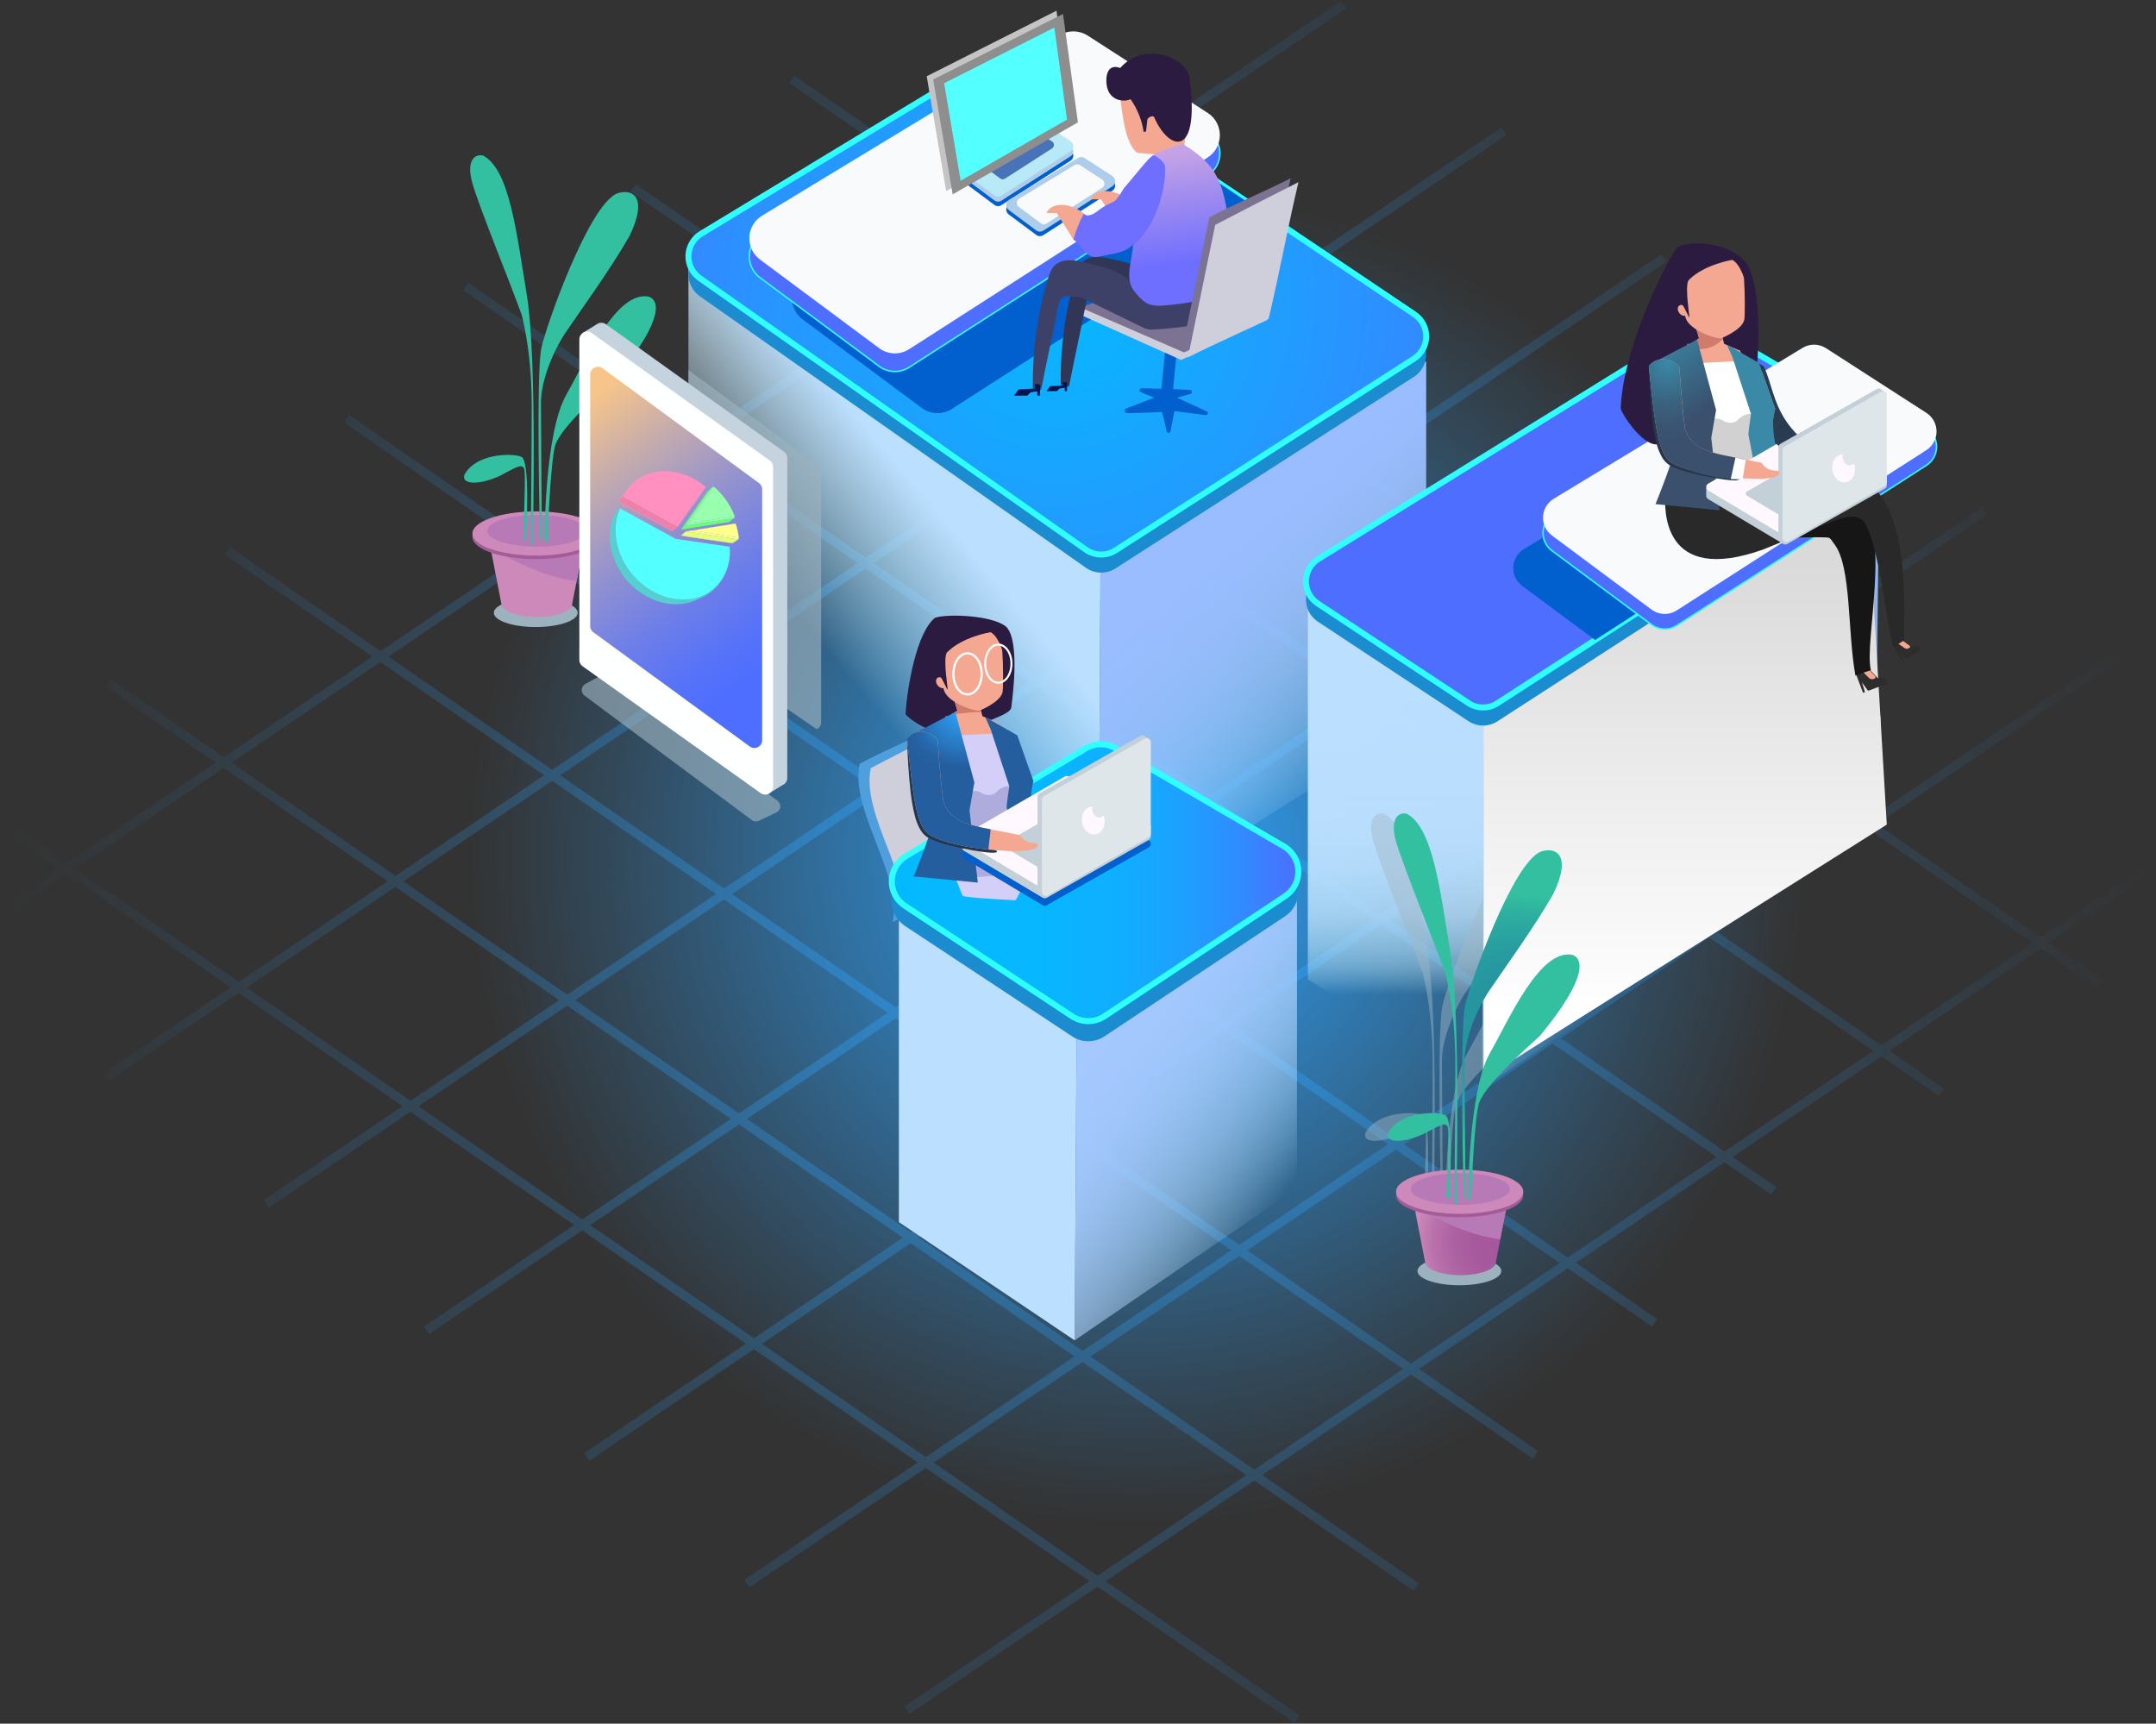 
<svg width="1441px" height="1152px" viewBox="0 0 1441 1152" version="1.1" xmlns="http://www.w3.org/2000/svg" xmlns:xlink="http://www.w3.org/1999/xlink">
    <rect x="0" y="0" width="1441" height="1152" fill="#333333" stroke="none"/>
    <!-- Generator: Sketch 49.1 (51147) - http://www.bohemiancoding.com/sketch -->
    <desc>Created with Sketch.</desc>
    <defs>
        <radialGradient cx="47.991%" cy="51.035%" fx="47.991%" fy="51.035%" r="35.398%" id="radialGradient-1">
            <stop stop-color="#2EA5FF" offset="0%"></stop>
            <stop stop-color="#2EA5FF" stop-opacity="0.66" offset="33%"></stop>
            <stop stop-color="#2EA5FF" stop-opacity="0.19" offset="79%"></stop>
            <stop stop-color="#2EA5FF" stop-opacity="0" offset="100%"></stop>
        </radialGradient>
        <radialGradient cx="47.991%" cy="50.987%" fx="47.991%" fy="50.987%" r="62.587%" gradientTransform="translate(0.48,0.51),scale(0.728,1),translate(-0.48,-0.51)" id="radialGradient-2">
            <stop stop-color="#2EA5FF" offset="0%"></stop>
            <stop stop-color="#2EA5FF" stop-opacity="0" offset="100%"></stop>
        </radialGradient>
        <linearGradient x1="59.628%" y1="36.698%" x2="39.911%" y2="63.29%" id="linearGradient-3">
            <stop stop-color="#BBDFFF" offset="0%"></stop>
            <stop stop-color="#E0FFFF" stop-opacity="0" offset="100%"></stop>
        </linearGradient>
        <linearGradient x1="37.107%" y1="23.751%" x2="64.839%" y2="80.227%" id="linearGradient-4">
            <stop stop-color="#99BDFF" offset="16%"></stop>
            <stop stop-color="#9ABEFF" stop-opacity="0.98" offset="25%"></stop>
            <stop stop-color="#9CC0FF" stop-opacity="0.93" offset="36%"></stop>
            <stop stop-color="#A1C5FF" stop-opacity="0.84" offset="47%"></stop>
            <stop stop-color="#A7CBFF" stop-opacity="0.72" offset="58%"></stop>
            <stop stop-color="#AED2FF" stop-opacity="0.56" offset="70%"></stop>
            <stop stop-color="#B7DBFF" stop-opacity="0.37" offset="81%"></stop>
            <stop stop-color="#C2E6FF" stop-opacity="0.14" offset="93%"></stop>
            <stop stop-color="#C9EDFF" stop-opacity="0" offset="100%"></stop>
        </linearGradient>
        <radialGradient cx="50%" cy="49.999%" fx="50%" fy="49.999%" r="118.02%" gradientTransform="translate(0.5,0.5),scale(0.685,1),translate(-0.5,-0.5)" id="radialGradient-5">
            <stop stop-color="#05B9FF" offset="0%"></stop>
            <stop stop-color="#4D6EFF" offset="100%"></stop>
        </radialGradient>
        <radialGradient cx="65907%" cy="27767%" fx="65907%" fy="27767%" r="19690.931%" gradientTransform="translate(659.07,277.67),scale(0.684,1),translate(-659.07,-277.67)" id="radialGradient-6">
            <stop stop-color="#05B9FF" offset="0%"></stop>
            <stop stop-color="#4D6EFF" offset="100%"></stop>
        </radialGradient>
        <linearGradient x1="50%" y1="17.818%" x2="50%" y2="81.298%" id="linearGradient-7">
            <stop stop-color="#BBDFFF" offset="0%"></stop>
            <stop stop-color="#BBDFFF" stop-opacity="0.99" offset="37%"></stop>
            <stop stop-color="#BCE0FF" stop-opacity="0.97" offset="51%"></stop>
            <stop stop-color="#BEE2FF" stop-opacity="0.92" offset="60%"></stop>
            <stop stop-color="#C0E4FF" stop-opacity="0.85" offset="68%"></stop>
            <stop stop-color="#C4E6FF" stop-opacity="0.77" offset="75%"></stop>
            <stop stop-color="#C8EAFF" stop-opacity="0.66" offset="80%"></stop>
            <stop stop-color="#CCEEFF" stop-opacity="0.53" offset="86%"></stop>
            <stop stop-color="#D2F3FF" stop-opacity="0.39" offset="91%"></stop>
            <stop stop-color="#D8F8FF" stop-opacity="0.22" offset="95%"></stop>
            <stop stop-color="#DFFEFF" stop-opacity="0.04" offset="99%"></stop>
            <stop stop-color="#E0FFFF" stop-opacity="0" offset="100%"></stop>
        </linearGradient>
        <linearGradient x1="37.881%" y1="28.888%" x2="60.608%" y2="68.475%" id="linearGradient-8">
            <stop stop-color="#99BDFF" offset="15%"></stop>
            <stop stop-color="#9ABEFF" stop-opacity="0.99" offset="32%"></stop>
            <stop stop-color="#9BBFFF" stop-opacity="0.95" offset="43%"></stop>
            <stop stop-color="#9EC2FF" stop-opacity="0.89" offset="53%"></stop>
            <stop stop-color="#A2C6FF" stop-opacity="0.81" offset="62%"></stop>
            <stop stop-color="#A8CCFF" stop-opacity="0.7" offset="70%"></stop>
            <stop stop-color="#AED2FF" stop-opacity="0.56" offset="78%"></stop>
            <stop stop-color="#B6DAFF" stop-opacity="0.4" offset="86%"></stop>
            <stop stop-color="#BFE3FF" stop-opacity="0.22" offset="93%"></stop>
            <stop stop-color="#C8ECFF" stop-opacity="0.01" offset="100%"></stop>
            <stop stop-color="#C9EDFF" stop-opacity="0" offset="100%"></stop>
        </linearGradient>
        <linearGradient x1="50.002%" y1="18.541%" x2="50.002%" y2="89.864%" id="linearGradient-9">
            <stop stop-color="#DADADA" offset="0%"></stop>
            <stop stop-color="#FFFFFF" offset="100%"></stop>
        </linearGradient>
        <radialGradient cx="101433.038%" cy="51165.38%" fx="101433.038%" fy="51165.38%" r="39986.373%" gradientTransform="translate(1014.33,511.654),scale(0.664,1),translate(-1014.33,-511.654)" id="radialGradient-10">
            <stop stop-color="#05B9FF" offset="0%"></stop>
            <stop stop-color="#4D6EFF" offset="100%"></stop>
        </radialGradient>
        <radialGradient cx="116381%" cy="46746%" fx="116381%" fy="46746%" r="16472.05%" gradientTransform="translate(1163.81,467.46),scale(0.684,1),translate(-1163.81,-467.46)" id="radialGradient-11">
            <stop stop-color="#05B9FF" offset="0%"></stop>
            <stop stop-color="#4D6EFF" offset="100%"></stop>
        </radialGradient>
        <linearGradient x1="66118%" y1="80375%" x2="66118%" y2="101395%" id="linearGradient-12">
            <stop stop-color="#BBDFFF" offset="0%"></stop>
            <stop stop-color="#E0FFFF" stop-opacity="0" offset="100%"></stop>
        </linearGradient>
        <linearGradient x1="31.435%" y1="22.347%" x2="72.38%" y2="83.33%" id="linearGradient-13">
            <stop stop-color="#A4C8FF" offset="0%"></stop>
            <stop stop-color="#A5C9FF" stop-opacity="0.98" offset="13%"></stop>
            <stop stop-color="#A6CAFF" stop-opacity="0.94" offset="26%"></stop>
            <stop stop-color="#A9CDFF" stop-opacity="0.86" offset="38%"></stop>
            <stop stop-color="#ADD1FF" stop-opacity="0.75" offset="50%"></stop>
            <stop stop-color="#B2D6FF" stop-opacity="0.61" offset="63%"></stop>
            <stop stop-color="#B9DDFF" stop-opacity="0.44" offset="75%"></stop>
            <stop stop-color="#C0E4FF" stop-opacity="0.24" offset="87%"></stop>
            <stop stop-color="#C8ECFF" stop-opacity="0.01" offset="99%"></stop>
            <stop stop-color="#C9EDFF" stop-opacity="0" offset="100%"></stop>
        </linearGradient>
        <linearGradient x1="-2.23326873e-05%" y1="49.997%" x2="100.008%" y2="49.997%" id="linearGradient-14">
            <stop stop-color="#05B9FF" offset="0%"></stop>
            <stop stop-color="#07B7FF" offset="36%"></stop>
            <stop stop-color="#0FAFFF" offset="55%"></stop>
            <stop stop-color="#1CA1FF" offset="71%"></stop>
            <stop stop-color="#2F8DFF" offset="85%"></stop>
            <stop stop-color="#4774FF" offset="97%"></stop>
            <stop stop-color="#4D6EFF" offset="100%"></stop>
        </linearGradient>
        <radialGradient cx="77.26%" cy="-1.017%" fx="77.26%" fy="-1.017%" r="87.661%" gradientTransform="translate(0.773,-0.01),scale(1,0.38),translate(-0.773,0.01)" id="radialGradient-15">
            <stop stop-color="#2EA5FF" offset="0%"></stop>
            <stop stop-color="#255E9E" offset="100%"></stop>
        </radialGradient>
        <radialGradient cx="64467%" cy="61167%" fx="64467%" fy="61167%" r="3801%" gradientTransform="translate(644.67,611.67),scale(1,0.368),translate(-644.67,-611.67)" id="radialGradient-16">
            <stop stop-color="#2EA5FF" offset="0%"></stop>
            <stop stop-color="#255E9E" offset="100%"></stop>
        </radialGradient>
        <radialGradient cx="95.549%" cy="61.344%" fx="95.549%" fy="61.344%" r="105.346%" gradientTransform="translate(0.955,0.613),scale(0.869,1),translate(-0.955,-0.613)" id="radialGradient-17">
            <stop stop-color="#A4569B" offset="0%"></stop>
            <stop stop-color="#A6599D" offset="35%"></stop>
            <stop stop-color="#AD62A2" offset="59%"></stop>
            <stop stop-color="#B971AB" offset="80%"></stop>
            <stop stop-color="#CA87B8" offset="98%"></stop>
            <stop stop-color="#CC89B9" offset="100%"></stop>
        </radialGradient>
        <linearGradient x1="44.684%" y1="6.245%" x2="50.725%" y2="74.712%" id="linearGradient-18">
            <stop stop-color="#C4A2E5" offset="0%"></stop>
            <stop stop-color="#A58FEE" offset="34%"></stop>
            <stop stop-color="#6E6EFF" offset="100%"></stop>
        </linearGradient>
        <radialGradient cx="50%" cy="50.002%" fx="50%" fy="50.002%" r="128.451%" gradientTransform="translate(0.5,0.5),scale(1,0.286),translate(-0.5,-0.5)" id="radialGradient-19">
            <stop stop-color="#2493A0" offset="0%"></stop>
            <stop stop-color="#2596A0" offset="36%"></stop>
            <stop stop-color="#289FA0" offset="62%"></stop>
            <stop stop-color="#2DAEA0" offset="83%"></stop>
            <stop stop-color="#33C0A0" offset="100%"></stop>
        </radialGradient>
        <radialGradient cx="97800%" cy="82967%" fx="97800%" fy="82967%" r="14414%" gradientTransform="translate(978,829.67),scale(1,0.162),translate(-978,-829.67)" id="radialGradient-20">
            <stop stop-color="#2493A0" offset="0%"></stop>
            <stop stop-color="#2596A0" offset="36%"></stop>
            <stop stop-color="#289FA0" offset="62%"></stop>
            <stop stop-color="#2DAEA0" offset="83%"></stop>
            <stop stop-color="#33C0A0" offset="100%"></stop>
        </radialGradient>
        <radialGradient cx="98400%" cy="87767%" fx="98400%" fy="87767%" r="10680%" gradientTransform="translate(984,877.67),scale(1,0.452),translate(-984,-877.67)" id="radialGradient-21">
            <stop stop-color="#2493A0" offset="0%"></stop>
            <stop stop-color="#2596A0" offset="36%"></stop>
            <stop stop-color="#289FA0" offset="62%"></stop>
            <stop stop-color="#2DAEA0" offset="83%"></stop>
            <stop stop-color="#33C0A0" offset="100%"></stop>
        </radialGradient>
        <radialGradient cx="94533%" cy="88433%" fx="94533%" fy="88433%" r="8864%" gradientTransform="translate(945.33,884.33),scale(1,0.738),translate(-945.33,-884.33)" id="radialGradient-22">
            <stop stop-color="#2493A0" offset="0%"></stop>
            <stop stop-color="#2596A0" offset="36%"></stop>
            <stop stop-color="#289FA0" offset="62%"></stop>
            <stop stop-color="#2DAEA0" offset="83%"></stop>
            <stop stop-color="#33C0A0" offset="100%"></stop>
        </radialGradient>
        <radialGradient cx="39001%" cy="52710%" fx="39001%" fy="52710%" r="6983.406%" gradientTransform="translate(390.01,527.1),scale(0.869,1),translate(-390.01,-527.1)" id="radialGradient-23">
            <stop stop-color="#A4569B" offset="0%"></stop>
            <stop stop-color="#A6599D" offset="35%"></stop>
            <stop stop-color="#AD62A2" offset="59%"></stop>
            <stop stop-color="#B971AB" offset="80%"></stop>
            <stop stop-color="#CA87B8" offset="98%"></stop>
            <stop stop-color="#CC89B9" offset="100%"></stop>
        </radialGradient>
        <radialGradient cx="39424%" cy="38168%" fx="39424%" fy="38168%" r="8556%" gradientTransform="translate(394.24,381.68),scale(1,0.286),translate(-394.24,-381.68)" id="radialGradient-24">
            <stop stop-color="#2493A0" offset="0%"></stop>
            <stop stop-color="#2596A0" offset="36%"></stop>
            <stop stop-color="#289FA0" offset="62%"></stop>
            <stop stop-color="#2DAEA0" offset="83%"></stop>
            <stop stop-color="#33C0A0" offset="100%"></stop>
        </radialGradient>
        <radialGradient cx="36067%" cy="38976%" fx="36067%" fy="38976%" r="14414%" gradientTransform="translate(360.67,389.76),scale(1,0.162),translate(-360.67,-389.76)" id="radialGradient-25">
            <stop stop-color="#2493A0" offset="0%"></stop>
            <stop stop-color="#2596A0" offset="36%"></stop>
            <stop stop-color="#289FA0" offset="62%"></stop>
            <stop stop-color="#2DAEA0" offset="83%"></stop>
            <stop stop-color="#33C0A0" offset="100%"></stop>
        </radialGradient>
        <radialGradient cx="36667%" cy="43776%" fx="36667%" fy="43776%" r="10680%" gradientTransform="translate(366.67,437.76),scale(1,0.452),translate(-366.67,-437.76)" id="radialGradient-26">
            <stop stop-color="#2493A0" offset="0%"></stop>
            <stop stop-color="#2596A0" offset="36%"></stop>
            <stop stop-color="#289FA0" offset="62%"></stop>
            <stop stop-color="#2DAEA0" offset="83%"></stop>
            <stop stop-color="#33C0A0" offset="100%"></stop>
        </radialGradient>
        <radialGradient cx="32801%" cy="44443%" fx="32801%" fy="44443%" r="8864%" gradientTransform="translate(328.01,444.43),scale(1,0.737),translate(-328.01,-444.43)" id="radialGradient-27">
            <stop stop-color="#2493A0" offset="0%"></stop>
            <stop stop-color="#2596A0" offset="36%"></stop>
            <stop stop-color="#289FA0" offset="62%"></stop>
            <stop stop-color="#2DAEA0" offset="83%"></stop>
            <stop stop-color="#33C0A0" offset="100%"></stop>
        </radialGradient>
        <linearGradient x1="32.197%" y1="-2.707%" x2="64.063%" y2="91.78%" id="linearGradient-28">
            <stop stop-color="#F7C58A" offset="0%"></stop>
            <stop stop-color="#C8ADAA" offset="21%"></stop>
            <stop stop-color="#9392CF" offset="47%"></stop>
            <stop stop-color="#6D7EE9" offset="70%"></stop>
            <stop stop-color="#5672F9" offset="89%"></stop>
            <stop stop-color="#4D6EFF" offset="100%"></stop>
        </linearGradient>
        <linearGradient x1="0%" y1="50.095%" x2="100%" y2="50.095%" id="linearGradient-29">
            <stop stop-color="#FFFF88" offset="2%"></stop>
            <stop stop-color="#FFFF57" offset="32%"></stop>
            <stop stop-color="#FFF477" offset="96%"></stop>
        </linearGradient>
        <linearGradient x1="0%" y1="49.902%" x2="100%" y2="49.902%" id="linearGradient-30">
            <stop stop-color="#FFFF57" offset="3%"></stop>
            <stop stop-color="#FFFF6F" offset="53%"></stop>
            <stop stop-color="#FFDD75" offset="94%"></stop>
        </linearGradient>
        <linearGradient x1="0.092%" y1="50.152%" x2="100.214%" y2="50.152%" id="linearGradient-31">
            <stop stop-color="#38C5BD" offset="31%"></stop>
            <stop stop-color="#389888" offset="95%"></stop>
        </linearGradient>
        <linearGradient x1="25.784%" y1="-8.882%" x2="42.989%" y2="51.258%" id="linearGradient-32">
            <stop stop-color="#3A89A7" offset="0%"></stop>
            <stop stop-color="#3A86A4" offset="4%"></stop>
            <stop stop-color="#3A506D" offset="100%"></stop>
        </linearGradient>
        <linearGradient x1="116724%" y1="4783.462%" x2="117469%" y2="5716.336%" id="linearGradient-33">
            <stop stop-color="#3A89A7" offset="0%"></stop>
            <stop stop-color="#3A86A4" offset="4%"></stop>
            <stop stop-color="#3A506D" offset="100%"></stop>
        </linearGradient>
        <radialGradient cx="44.596%" cy="-0.947%" fx="44.596%" fy="-0.947%" r="51.127%" gradientTransform="translate(0.446,-0.009),scale(1,0.708),translate(-0.446,0.009)" id="radialGradient-34">
            <stop stop-color="#2EA5FF" offset="0%"></stop>
            <stop stop-color="#2D9CF3" offset="6%"></stop>
            <stop stop-color="#2982CF" offset="27%"></stop>
            <stop stop-color="#2878C1" offset="37%"></stop>
            <stop stop-color="#2877BF" offset="39%"></stop>
            <stop stop-color="#2669AD" offset="58%"></stop>
            <stop stop-color="#2561A2" offset="78%"></stop>
            <stop stop-color="#255E9E" offset="100%"></stop>
        </radialGradient>
        <radialGradient cx="19.415%" cy="8.635%" fx="19.415%" fy="8.635%" r="81.245%" gradientTransform="translate(0.194,0.086),scale(1,0.792),translate(-0.194,-0.086)" id="radialGradient-35">
            <stop stop-color="#3A89A7" offset="0%"></stop>
            <stop stop-color="#3A7D9A" offset="14%"></stop>
            <stop stop-color="#3A6481" offset="46%"></stop>
            <stop stop-color="#3A5572" offset="76%"></stop>
            <stop stop-color="#3A506D" offset="100%"></stop>
        </radialGradient>
        <linearGradient x1="77575%" y1="19143.239%" x2="74375%" y2="23621.207%" id="linearGradient-36">
            <stop stop-color="#C4A2E5" offset="0%"></stop>
            <stop stop-color="#A58FEE" offset="34%"></stop>
            <stop stop-color="#6E6EFF" offset="100%"></stop>
        </linearGradient>
    </defs>
    <g id="Page-1" stroke="none" stroke-width="1" fill="none" fill-rule="evenodd">
        <g id="Artboard-6" transform="translate(-38, -76)">
            <circle id="Oval" fill="url(#radialGradient-1)" fill-rule="nonzero" cx="823.22" cy="635.19" r="634.99"></circle>
            <path d="M1580,589.37 L1576.61,584.37 L1402,702.51 L1292.53,626.83 L1473,504.74 L1469.61,499.74 L1287.25,623.14 L1177.79,547.45 L1365.96,420.12 L1362.57,415.12 L1172.43,543.77 L1063,468.08 L1258.9,335.5 L1255.51,330.5 L1057.63,464.4 L948.17,388.71 L1151.86,250.87 L1148.47,245.87 L942.83,385 L833.36,309.33 L1044.81,166.25 L1041.43,161.25 L828,305.65 L718.56,230 L937.77,81.63 L934.38,76.63 L713.23,226.27 L568.83,126.44 L565.39,131.44 L707.85,229.94 L606.62,298.44 L462.92,199.09 L459.48,204.09 L601.24,302.09 L501.84,369.35 L351.06,265.07 L347.63,270.07 L496.47,373 L397.07,440.26 L271.38,353.36 L267.94,358.36 L391.69,443.93 L292.29,511.19 L191.69,441.63 L188.25,446.63 L286.92,514.85 L187.52,582 L112,529.8 L108.56,534.8 L182.15,585.68 L82.74,652.91 L32.31,618 L28.87,623 L77.37,656.54 L0.3,708.7 L3.69,713.7 L82.69,660.23 L192.15,735.91 L107.34,793.33 L110.73,798.33 L197.51,739.61 L307,815.29 L214.38,878 L217.77,883 L312.31,819 L421.78,894.69 L321.43,962.59 L324.81,967.59 L427.11,898.37 L536.58,974 L428.47,1047.2 L431.86,1052.2 L541.91,977.73 L651.38,1053.41 L535.51,1131.82 L538.9,1136.82 L656.72,1057.09 L766.18,1132.78 L642.55,1216.44 L645.94,1221.44 L771.52,1136.44 L903.14,1227.44 L906.58,1222.44 L776.89,1132.77 L876.29,1065.51 L982.83,1139.17 L986.27,1134.17 L881.67,1061.85 L981.07,994.59 L1062.52,1050.91 L1065.96,1045.91 L986.44,990.91 L1085.84,923.65 L1142.21,962.65 L1145.65,957.65 L1091.21,920.01 L1190.62,852.75 L1221.9,874.38 L1225.34,869.38 L1196,849.24 L1295.4,781.98 L1333.77,808.5 L1337.21,803.5 L1300.77,778.31 L1402,709.84 L1439.66,735.84 L1443.1,730.84 L1407.37,706.13 L1580,589.37 Z M1281.83,626.77 L1180.6,695.28 L1071.16,619.6 L1172.4,551.09 L1281.83,626.77 Z M736.1,682 L636.7,749.26 L527.23,673.55 L626.63,606.28 L736.1,682 Z M632,602.65 L731.4,535.38 L840.87,611.07 L741.46,678.33 L632,602.65 Z M741.43,685.65 L850.9,761.34 L751.5,828.61 L642,752.92 L741.43,685.65 Z M746.8,682.01 L846.2,614.75 L955.67,690.43 L856.27,757.7 L746.8,682.01 Z M851.57,611.11 L951,543.86 L1060.46,619.54 L961.06,686.81 L851.57,611.11 Z M846.24,607.42 L736.78,531.75 L836.18,464.48 L945.65,540.17 L846.24,607.42 Z M731.44,528.05 L622,452.37 L721.4,385.11 L830.85,460.8 L731.44,528.05 Z M726.06,531.69 L626.67,599 L517.21,523.27 L616.61,456 L726.06,531.69 Z M621.3,602.6 L521.9,669.86 L412.43,594.17 L511.83,526.91 L621.3,602.6 Z M516.52,673.5 L417.12,740.76 L307.66,665.07 L407.06,597.81 L516.52,673.5 Z M521.86,677.18 L631.33,752.87 L531.92,820.13 L422.46,744.45 L521.86,677.18 Z M636.66,756.56 L746.13,832.24 L646.73,899.5 L537.26,823.82 L636.66,756.56 Z M751.46,835.93 L860.93,911.61 L761.53,978.88 L652.06,903.19 L751.46,835.93 Z M756.84,832.29 L856.24,765 L965.7,840.71 L866.3,908 L756.84,832.29 Z M861.61,761.39 L961,694.13 L1070.47,769.81 L971.07,837.08 L861.61,761.39 Z M966.39,690.49 L1065.79,623.23 L1175.25,698.92 L1075.85,766.18 L966.39,690.49 Z M1167.06,547.4 L1065.83,615.91 L956.36,540.22 L1057.59,471.72 L1167.06,547.4 Z M1052.26,468 L951,536.53 L841.56,460.85 L942.79,392.34 L1052.26,468 Z M937.46,388.62 L836.22,457.16 L726.75,381.48 L828,313 L937.46,388.62 Z M713.19,233.62 L822.65,309.3 L721.42,377.79 L612,302.1 L713.19,233.62 Z M606.58,305.74 L716.05,381.42 L616.64,448.69 L507.18,373 L606.58,305.74 Z M501.81,376.64 L611.27,452.32 L511.87,519.59 L402.4,443.9 L501.81,376.64 Z M397,447.54 L506.5,523.22 L407.09,590.49 L297.63,514.8 L397,447.54 Z M292.23,518.44 L401.69,594.12 L302.29,661.38 L192.85,585.7 L292.23,518.44 Z M88.08,656.6 L187.48,589.34 L297,665 L197.6,732.26 L88.08,656.6 Z M202.88,736 L302.28,668.74 L411.75,744.42 L312.35,811.69 L202.88,736 Z M317.68,815.38 L417.08,748.11 L526.55,823.8 L427.15,891 L317.68,815.38 Z M432.49,894.75 L531.89,827.49 L641.35,903.17 L542,970.4 L432.49,894.75 Z M547.29,974.12 L646.69,906.86 L756.15,982.54 L656.75,1049.81 L547.29,974.12 Z M771.56,1129.18 L662.09,1053.5 L761.49,986.23 L871,1061.89 L771.56,1129.18 Z M876.33,1058.28 L766.86,982.6 L866.26,915.33 L975.73,991 L876.33,1058.28 Z M981.1,987.38 L871.64,911.67 L971,844.4 L1080.46,920.09 L981.1,987.38 Z M1085.88,916.48 L976.41,840.77 L1075.81,773.5 L1185.28,849.19 L1085.88,916.48 Z M1190.65,845.58 L1081.19,769.9 L1180.59,702.63 L1290.05,778.32 L1190.65,845.58 Z M1295.43,774.68 L1186,699 L1287.24,630.49 L1396.7,706.18 L1295.43,774.68 Z" id="Shape" fill="url(#radialGradient-2)" fill-rule="nonzero" opacity="0.48"></path>
            <path d="M695,665.44 C672,675 656.83,681 634.66,692.17 C641.23,660.51 605.98,618.17 612.55,586.47 C635.26,574.57 651.96,568.11 674.85,556.54 C666.56,591.51 703.25,630.48 695,665.44 Z" id="Shape" fill="#4F9FDD" fill-rule="nonzero"></path>
            <path d="M703.88,665.52 C680.96,675.1 664.28,683.86 642.11,695.07 C648.68,663.41 613.43,621.07 619.99,589.37 C642.71,577.47 660.89,568.19 683.77,556.62 C675.49,591.59 712.17,630.56 703.88,665.52 Z" id="Shape" fill="#CFCFDB" fill-rule="nonzero"></path>
            <polygon id="Shape" fill="url(#linearGradient-3)" fill-rule="nonzero" points="498.13 504.53 772.22 692.55 773.52 451.89 498.13 254.68"></polygon>
            <path d="M584.24,386.52 L498.13,323.35 L498.13,504.18 L505.95,509.89 L583.9,563.37 C585.699,562.497 586.838,560.67 586.83,558.67 L586.83,391 C586.814,389.155 585.83,387.455 584.24,386.52 Z" id="Shape" fill="#9DB2BF" fill-rule="nonzero" opacity="0.64" style="mix-blend-mode: multiply;"></path>
            <polygon id="Shape" fill="url(#linearGradient-4)" fill-rule="nonzero" points="773.52 451.89 772.22 692.55 991.21 554.7 991.21 317.54"></polygon>
            <path d="M505.61,273.92 L763.77,455.46 C769.666,459.63 777.501,459.808 783.58,455.91 L983.07,327.8 C988.115,324.56 991.178,318.989 991.21,312.993 C991.243,306.998 988.24,301.394 983.23,298.1 L724.47,124.1 C718.76,120.339 711.395,120.203 705.55,123.75 L506.66,244.32 C501.556,247.414 498.354,252.871 498.142,258.836 C497.931,264.801 500.738,270.472 505.61,273.92 Z" id="Shape" fill="#1C8CD1" fill-rule="nonzero"></path>
            <path d="M505.61,261.82 L763.77,443.37 C769.666,447.54 777.501,447.718 783.58,443.82 L983.07,315.71 C988.115,312.47 991.178,306.899 991.21,300.903 C991.243,294.908 988.24,289.304 983.23,286.01 L724.47,112 C718.76,108.239 711.395,108.103 705.55,111.65 L506.66,232.23 C501.556,235.322 498.353,240.778 498.142,246.741 C497.93,252.705 500.738,258.374 505.61,261.82 Z" id="Shape" stroke="#2EFFFF" stroke-width="4" fill="url(#radialGradient-5)" fill-rule="nonzero"></path>
            <path d="M844.39,350.89 L824.69,341.79 L833.69,339.22 C834.308,339.048 834.71,338.454 834.641,337.816 C834.571,337.179 834.05,336.685 833.41,336.65 L822.07,336 L824.59,309.82 L816.79,310.25 L814.23,335.81 L801,335.51 C800.37,335.496 799.819,335.933 799.689,336.55 C799.56,337.167 799.888,337.789 800.47,338.03 L809.38,341.8 C804.05,343.8 796.55,346.74 790.79,348.99 C790.057,349.274 789.634,350.044 789.787,350.815 C789.939,351.586 790.624,352.137 791.41,352.12 C799.41,351.95 810.41,351.68 814.71,351.41 L817.77,364.26 C817.891,364.868 818.425,365.306 819.045,365.306 C819.665,365.306 820.199,364.868 820.32,364.26 C821.11,360.26 822.15,355.02 822.95,350.74 L843.65,353.41 C844.1,353.542 844.587,353.424 844.926,353.1 C845.266,352.777 845.407,352.296 845.296,351.84 C845.186,351.384 844.84,351.022 844.39,350.89 Z" id="Shape" fill="#025FCE" fill-rule="nonzero"></path>
            <path d="M769.77,142.45 L575.77,260.09 C570.672,263.191 567.479,268.651 567.278,274.615 C567.076,280.578 569.893,286.242 574.77,289.68 L654.35,348.86 C660.246,353.03 668.081,353.208 674.16,349.31 L873.57,221.2 C875.712,219.822 877.53,217.997 878.9,215.85 L769.77,142.45 Z" id="Shape" fill="#025FCE" fill-rule="nonzero"></path>
            <path d="M546.3,261.82 L625.88,321 C631.772,325.181 639.614,325.359 645.69,321.45 L845.17,193.34 C850.216,190.105 853.282,184.535 853.316,178.541 C853.35,172.547 850.349,166.943 845.34,163.65 L765.16,112 C759.45,108.239 752.085,108.103 746.24,111.65 L547.36,232.23 C542.255,235.32 539.05,240.775 538.837,246.739 C538.623,252.703 541.429,258.373 546.3,261.82 Z" id="Shape" stroke="#2EFFFF" fill="url(#radialGradient-6)" fill-rule="nonzero"></path>
            <path d="M546.3,249.73 L625.88,308.91 C631.774,313.086 639.613,313.264 645.69,309.36 L845.17,181.25 C850.216,178.012 853.281,172.441 853.315,166.446 C853.35,160.451 850.348,154.845 845.34,151.55 L765.16,99.9 C759.45,96.139 752.085,96.003 746.24,99.55 L547.36,220.14 C542.255,223.23 539.05,228.685 538.837,234.649 C538.623,240.613 541.429,246.283 546.3,249.73 Z" id="Shape" fill="#F9FAFC" fill-rule="nonzero"></path>
            <path d="M684.29,199.32 L702.71,213 C704.075,213.967 705.89,214.011 707.3,213.11 L753.5,183.44 C754.666,182.684 755.369,181.389 755.369,180 C755.369,178.611 754.666,177.316 753.5,176.56 L734.93,164.56 C733.608,163.69 731.903,163.659 730.55,164.48 L684.49,192.41 C683.288,193.129 682.537,194.411 682.496,195.81 C682.456,197.21 683.132,198.533 684.29,199.32 Z" id="Shape" fill="#025FCE" fill-rule="nonzero"></path>
            <path d="M712.25,219.36 L730.68,233.07 C732.049,234.029 733.861,234.068 735.27,233.17 L781.47,203.5 C782.631,202.741 783.331,201.447 783.331,200.06 C783.331,198.673 782.631,197.379 781.47,196.62 L762.9,184.62 C761.578,183.75 759.873,183.719 758.52,184.54 L712.5,212.51 C711.319,213.225 710.577,214.487 710.527,215.868 C710.476,217.248 711.124,218.56 712.25,219.36 Z" id="Shape" fill="#025FCE" fill-rule="nonzero"></path>
            <path d="M712.25,216.36 L730.68,230.07 C732.049,231.029 733.861,231.068 735.27,230.17 L781.47,200.5 C782.631,199.741 783.331,198.447 783.331,197.06 C783.331,195.673 782.631,194.379 781.47,193.62 L762.9,181.62 C761.578,180.75 759.873,180.719 758.52,181.54 L712.5,209.51 C711.319,210.225 710.577,211.487 710.527,212.868 C710.476,214.248 711.124,215.56 712.25,216.36 Z" id="Shape" fill="#ADCDEA" fill-rule="nonzero"></path>
            <path d="M684.29,196.32 L702.71,210 C704.075,210.967 705.89,211.011 707.3,210.11 L753.5,180.44 C754.666,179.684 755.369,178.389 755.369,177 C755.369,175.611 754.666,174.316 753.5,173.56 L734.93,161.56 C733.608,160.69 731.903,160.659 730.55,161.48 L684.49,189.41 C683.288,190.129 682.537,191.411 682.496,192.81 C682.456,194.21 683.132,195.533 684.29,196.32 Z" id="Shape" fill="#ADCDEA" fill-rule="nonzero"></path>
            <path d="M684.29,193 L702.71,206.71 C704.075,207.68 705.894,207.72 707.3,206.81 L753.5,177.14 C754.666,176.387 755.37,175.093 755.37,173.705 C755.37,172.317 754.666,171.023 753.5,170.27 L734.93,158.27 C733.608,157.4 731.903,157.369 730.55,158.19 L684.53,186.1 C683.328,186.812 682.572,188.088 682.523,189.484 C682.475,190.881 683.14,192.206 684.29,193 Z" id="Shape" fill="#B7E9F7" fill-rule="nonzero"></path>
            <path d="M694,186 L706.55,195.34 C707.482,195.996 708.719,196.024 709.68,195.41 L741.15,175.2 C741.942,174.683 742.42,173.801 742.42,172.855 C742.42,171.909 741.942,171.027 741.15,170.51 L728.5,162.36 C727.594,161.768 726.429,161.745 725.5,162.3 L694.12,181.3 C693.31,181.795 692.806,182.668 692.782,183.617 C692.757,184.567 693.216,185.464 694,186 Z" id="Shape" fill="#4973B9" fill-rule="nonzero"></path>
            <path d="M719,214.31 L733.82,225.31 C734.92,226.084 736.378,226.115 737.51,225.39 L774.67,201.53 C775.605,200.921 776.169,199.881 776.169,198.765 C776.169,197.649 775.605,196.609 774.67,196 L759.74,186.37 C758.673,185.672 757.3,185.648 756.21,186.31 L719.21,208.77 C718.247,209.342 717.639,210.363 717.597,211.483 C717.554,212.602 718.083,213.667 719,214.31 Z" id="Shape" fill="#F9FAFC" fill-rule="nonzero"></path>
            <polygon id="Shape" fill="#C4C4C4" fill-rule="nonzero" points="657.38 126.96 744.13 83.15 754.11 155.59 670.39 203.73"></polygon>
            <polygon id="Shape" fill="#8E8E8E" fill-rule="nonzero" points="661.72 129.13 748.47 85.32 758.45 157.76 674.73 205.9"></polygon>
            <polygon id="Shape" fill="#54FFFF" fill-rule="nonzero" points="669.03 131.62 742.67 94.43 751.14 155.92 680.07 196.79"></polygon>
            <polygon id="Shape" fill="url(#linearGradient-7)" fill-rule="nonzero" points="912.12 730.56 1029.59 803.26 1030.9 555.73 912.12 467.25"></polygon>
            <g id="Group" opacity="0.45" style="mix-blend-mode: multiply;" transform="translate(950, 619)" fill="#A1B7C6">
                <path d="M39.06,202.44 C35.52,199.98 9.92,198.72 0.93,213.6 C-2.17,219.79 7.44,222.27 23.87,215.14 C35.65,208.95 40.3,205.54 40.87,212.05 C41.44,218.56 39.94,258.22 39.94,258.22 L41.8,257.91 C42.16,248.31 44.37,206.14 39.06,202.44 Z M124,95.21 C102,90.56 81.24,138.92 68.82,160.6 C53.89,186.6 54.25,258.53 54.25,258.53 L56.11,259.46 C56.11,259.46 57.97,205.85 61.38,194.38 C65.38,182.29 91.45,159.05 102.3,149.13 C135.47,108.84 130.2,97.38 124,95.21 Z M42.47,95.21 C35.34,51.51 30.69,10.6 13.33,0.99 C8.68,-0.56 1.24,2.85 5.89,19.28 C10.54,35.71 32.55,89.28 39.06,107.91 C43.06,124.65 45.57,144.48 45.57,168.35 C45.57,192.22 44.95,260.08 44.95,260.08 C44.95,260.08 46.81,265.35 46.5,259.46 C46.19,253.57 49.29,138.91 42.47,95.21 Z M68.47,118.76 C77.47,105.44 97.61,77.85 110.94,54.61 C123.94,27.61 112.18,23 102.88,26.1 C83.97,33.23 55.45,113.8 52.04,129.3 C48.32,145.1 51.11,257.91 51.11,257.91 L52.35,257.91 C52.35,257.91 51.73,179.81 51.73,165.91 C51.73,152.01 59.52,132.09 68.51,118.76 L68.47,118.76 Z" id="Shape"></path>
            </g>
            <polygon id="Shape" fill="url(#linearGradient-8)" fill-rule="nonzero" points="1029.9 555.73 1028.59 803.26 1291.57 626.83 1294 384.58"></polygon>
            <path d="M1141.72,461.46 C1150.28,468.69 1206.88,464.46 1230.72,464.86 C1236.656,464.972 1242.214,467.798 1245.8,472.53 C1257.12,487.53 1289.61,546.34 1294.97,575.53 C1294.9,564.95 1294.97,555.88 1294.97,555.88 C1290.04,537.15 1278.32,456.88 1253.64,439.88 C1228.96,422.88 1141.72,461.46 1141.72,461.46 Z" id="Shape" fill="#9DB2BF" fill-rule="nonzero" style="mix-blend-mode: multiply;"></path>
            <polygon id="Shape" fill="url(#linearGradient-9)" fill-rule="nonzero" style="mix-blend-mode: multiply;" points="1029.59 550.25 1029.59 796.92 1299.06 627.12 1284.1 373.1"></polygon>
            <path d="M918.32,491.15 L1019,557.66 C1024.892,561.841 1032.734,562.019 1038.81,558.11 L1286.81,397.64 C1291.832,394.401 1294.881,388.847 1294.919,382.871 C1294.958,376.896 1291.98,371.304 1287,368 L1185.7,309 C1179.99,305.239 1172.625,305.103 1166.78,308.65 L919.38,461.56 C914.279,464.653 911.078,470.107 910.865,476.069 C910.651,482.031 913.453,487.699 918.32,491.15 Z" id="Shape" fill="#1C8CD1" fill-rule="nonzero"></path>
            <path d="M918.32,479.06 L1019,545.57 C1024.892,549.751 1032.734,549.929 1038.81,546.02 L1286.81,385.55 C1291.851,382.309 1294.913,376.739 1294.947,370.746 C1294.981,364.753 1291.984,359.149 1286.98,355.85 L1185.68,296.85 C1179.967,293.099 1172.608,292.962 1166.76,296.5 L919.33,449.5 C914.248,452.605 911.067,458.056 910.863,464.008 C910.66,469.96 913.462,475.616 918.32,479.06 Z" id="Shape" stroke="#2EFFFF" stroke-width="4" fill="url(#radialGradient-10)" fill-rule="nonzero"></path>
            <path d="M1238.68,342.41 C1233.904,339.271 1227.748,339.158 1222.86,342.12 L1056.52,443 C1052.253,445.588 1049.576,450.15 1049.398,455.137 C1049.221,460.125 1051.567,464.866 1055.64,467.75 L1104.12,503.75 L1286.86,385.52 C1289.803,383.635 1292.118,380.916 1293.51,377.71 L1238.68,342.41 Z" id="Shape" fill="#025FCE" fill-rule="nonzero"></path>
            <path d="M1075.55,444.23 L1142.11,493.72 C1147.036,497.21 1153.589,497.361 1158.67,494.1 L1325.52,387 C1329.735,384.29 1332.294,379.632 1332.32,374.62 C1332.347,369.609 1329.837,364.924 1325.65,362.17 L1258.6,318.96 C1253.821,315.817 1247.661,315.704 1242.77,318.67 L1076.43,419.47 C1072.163,422.06 1069.486,426.624 1069.309,431.613 C1069.132,436.601 1071.478,441.344 1075.55,444.23 Z" id="Shape" stroke="#2EFFFF" fill="url(#radialGradient-11)" fill-rule="nonzero"></path>
            <path d="M1075.55,434.11 L1142.11,483.61 C1147.036,487.1 1153.589,487.251 1158.67,483.99 L1325.52,376.84 C1329.735,374.127 1332.293,369.468 1332.32,364.455 C1332.346,359.443 1329.837,354.757 1325.65,352 L1258.6,308.8 C1253.823,305.654 1247.662,305.537 1242.77,308.5 L1076.43,409.36 C1072.163,411.948 1069.486,416.51 1069.308,421.497 C1069.131,426.485 1071.477,431.226 1075.55,434.11 Z" id="Shape" fill="#F9FAFC" fill-rule="nonzero"></path>
            <polygon id="Shape" fill="url(#linearGradient-12)" fill-rule="nonzero" points="638.79 892.8 756.27 971.82 757.58 763.31 638.79 674.84"></polygon>
            <polygon id="Shape" fill="url(#linearGradient-13)" fill-rule="nonzero" points="757.58 763.31 756.27 971.82 904.86 870.08 904.86 664.75"></polygon>
            <path d="M642.32,694.49 L754,768.27 C760.544,772.91 769.251,773.107 776,768.77 L896.74,688.49 C902.355,684.898 905.767,678.707 905.806,672.042 C905.844,665.377 902.503,659.146 896.93,655.49 L784.57,590.1 C778.233,585.926 770.058,585.774 763.57,589.71 L643.5,661.65 C637.836,665.081 634.281,671.134 634.043,677.751 C633.806,684.369 636.917,690.661 642.32,694.49 Z" id="Shape" fill="#1C8CD1" fill-rule="nonzero"></path>
            <path d="M642.32,681.07 L754,754.86 C760.544,759.5 769.251,759.697 776,755.36 L896.74,675.07 C902.333,671.477 905.73,665.299 905.768,658.652 C905.806,652.004 902.481,645.788 896.93,642.13 L784.57,576.69 C778.233,572.516 770.058,572.364 763.57,576.3 L643.5,648.24 C637.836,651.668 634.281,657.72 634.043,664.336 C633.805,670.953 636.917,677.244 642.32,681.07 Z" id="Shape" stroke="#2EFFFF" stroke-width="4" fill="url(#linearGradient-14)" fill-rule="nonzero"></path>
            <polygon id="Shape" fill="#CFCFDB" fill-rule="nonzero" points="827.43 316.55 760.54 286.58 760.83 281.59 817.87 263.16 885.25 289.72"></polygon>
            <polygon id="Shape" fill="#7C7291" fill-rule="nonzero" points="829.39 311.56 760.4 281.59 819.82 258.17 887.2 284.73"></polygon>
            <path d="M540.51,624.1 L428.66,540.89 C427.4,539.956 426.703,538.445 426.81,536.88 C426.917,535.315 427.814,533.913 429.19,533.16 L439.61,527.43 C441.184,526.57 443.114,526.698 444.56,527.76 L557.63,611.15 C558.934,612.109 559.638,613.682 559.484,615.293 C559.33,616.904 558.341,618.315 556.88,619.01 L545.24,624.56 C543.7,625.298 541.878,625.121 540.51,624.1 Z" id="Shape" fill="#9DB2BF" fill-rule="nonzero" opacity="0.64" style="mix-blend-mode: multiply;"></path>
            <path d="M700.44,557.18 C703.87,555.56 713.44,552.49 713.9,548.83 C714.36,545.17 720.22,504.18 710.43,494.83 C701.27,487.2 671.51,486.09 663.07,488.83 C650.62,498.4 644.34,535.17 643.22,553.23 C644.51,555.59 655.97,563.92 664.69,565.05 C680.79,567.15 700.44,557.21 700.44,557.21" id="Shape" fill="#2B1B40" fill-rule="nonzero"></path>
            <polygon id="Shape" fill="#FF81A8" fill-rule="nonzero" points="669.94 554.63 705.2 559.25 720.55 591.09 686.93 595.66 671.51 589.12"></polygon>
            <polygon id="Shape" fill="#F4A891" fill-rule="nonzero" points="671.51 529.67 677.87 550.95 653.96 566.68 708.44 570.12 705.2 559.25 694.6 554.63 688.32 528.62"></polygon>
            <path d="M693.94,551.9 L691.2,540.55 L681.77,529 L671.51,529.64 L677.87,551 L673.87,553.61 C680.515,552.599 687.22,552.027 693.94,551.9 Z" id="Shape" fill="#D17B6D" fill-rule="nonzero"></path>
            <path d="M707.92,511.39 C708.57,520.39 708.6,536.23 708.09,538.58 C706.58,545.44 692.66,550.93 692.66,550.93 C688.37,551.36 670.93,545.27 668.79,536.93 C667.07,530.28 662.36,513.69 668.46,500.41 C672.11,492.47 703.85,479.87 707.92,511.41" id="Shape" fill="#F4A891" fill-rule="nonzero"></path>
            <path d="M664.73,534.13 C666.13,535.88 668.3,536.46 669.57,535.44 C670.84,534.42 670.74,532.18 669.34,530.44 C667.94,528.7 665.78,528.11 664.5,529.13 C663.22,530.15 663.33,532.4 664.73,534.13" id="Shape" fill="#F4A891" fill-rule="nonzero"></path>
            <path d="M700.1,498.52 C700.1,498.52 681.1,501.52 670.79,512.18 C668.21,516.76 671.67,536.48 671.36,536.89 C671.05,537.3 667.71,529.27 666.8,528.73 C665.89,528.19 660.49,521.45 659.92,516.42 C659.35,511.39 670.33,489.27 678.34,488.13 C686.35,486.99 711.94,492.72 710.34,516.33 C707.69,509.96 705.23,501.33 700.08,498.52" id="Shape" fill="#2B1B40" fill-rule="nonzero"></path>
            <path d="M672.22,567.72 L704.53,566.15 L717.38,581.63 L728.65,655.71 L716.83,677.71 C716.83,677.71 681.89,675.97 681.34,674.66 C680.79,673.35 672.26,652 672.26,652 L672.22,567.72 Z" id="Shape" fill="#D4CFF9" fill-rule="nonzero"></path>
            <path d="M687.6,604.73 C689.733,604.297 691.951,604.705 693.79,605.87 C696.88,607.87 701.42,608 703.69,605.55 C705.96,603.1 709.47,601.13 712.56,601.46 C715.65,601.79 715,627 715,627 L721.81,652.17 C721.81,652.17 716.44,659.85 715.62,660.17 C714.8,660.49 681.78,662.94 681.78,662.94 L678.27,613.16 L687.6,604.73 Z" id="Shape" fill="#AEABDD" fill-rule="nonzero"></path>
            <path d="M676.52,551.83 L648.17,566.7 C648.17,566.7 661.39,614.98 662.32,620.57 C663.25,626.16 648.74,661.76 648.74,661.76 L691.53,665.88 L686,617.55 L689.23,598.91 L676.52,551.83 Z" id="Shape" fill="url(#radialGradient-15)" fill-rule="nonzero"></path>
            <path d="M696.45,555.19 L700.08,563.28 L712.56,601.46 C712.56,601.46 710.67,614.46 710.83,615.3 C710.99,616.14 719.78,661.69 719.78,661.69 L735.68,656.69 C735.68,656.69 728.05,611.46 727.25,609.47 C726.45,607.48 728.72,598.05 728.72,598.05 L717.93,567.47 L696.45,555.19 Z" id="Shape" fill="url(#radialGradient-16)" fill-rule="nonzero"></path>
            <path d="M734.89,681 L682.41,649.67 C681.574,649.18 681.061,648.284 681.061,647.315 C681.061,646.346 681.574,645.45 682.41,644.96 L749.61,606 C750.464,605.495 751.526,605.495 752.38,606 L805.83,637.61 C806.671,638.099 807.188,638.998 807.188,639.97 C807.188,640.942 806.671,641.841 805.83,642.33 L737.66,681 C736.804,681.499 735.746,681.499 734.89,681 Z" id="Shape" fill="#025FCE" fill-rule="nonzero"></path>
            <path d="M807.17,635.12 L807.17,630.19 L801.22,629.95 L752.38,601.07 C751.526,600.565 750.464,600.565 749.61,601.07 L687.42,637.07 L681.07,637.07 L681.07,642.35 C681.071,643.312 681.581,644.202 682.41,644.69 L734.89,676 C735.747,676.495 736.803,676.495 737.66,676 L805.8,637.37 C806.625,636.899 807.145,636.03 807.17,635.08 L807.17,635.12 Z" id="Shape" fill="#C4D0D8" fill-rule="nonzero"></path>
            <path d="M734.89,670 L682.41,638.67 C681.574,638.18 681.061,637.284 681.061,636.315 C681.061,635.346 681.574,634.45 682.41,633.96 L749.61,595 C750.464,594.495 751.526,594.495 752.38,595 L805.83,626.61 C806.671,627.099 807.188,627.998 807.188,628.97 C807.188,629.942 806.671,630.841 805.83,631.33 L737.66,670 C736.804,670.499 735.746,670.499 734.89,670 Z" id="Shape" fill="#FFF9FF" fill-rule="nonzero"></path>
            <path d="M741.92,661.67 L709.54,642.33 C709.025,642.029 708.708,641.477 708.708,640.88 C708.708,640.283 709.025,639.731 709.54,639.43 L750.99,615.43 C751.523,615.125 752.177,615.125 752.71,615.43 L785.71,634.94 C786.23,635.24 786.55,635.795 786.55,636.395 C786.55,636.995 786.23,637.55 785.71,637.85 L743.71,661.69 C743.157,662.021 742.465,662.013 741.92,661.67 Z" id="Shape" fill="#C4D0D8" fill-rule="nonzero"></path>
            <path d="M806.68,570.55 L803.54,568.38 C803.244,568.057 802.878,567.808 802.47,567.65 L802.2,567.47 L802.12,567.54 C801.44,567.375 800.722,567.483 800.12,567.84 L732.81,606.15 C731.962,606.637 731.439,607.542 731.44,608.52 L731.44,670.05 C731.433,671.171 732.117,672.181 733.16,672.59 L734.94,673.59 L735.12,672.59 C735.271,672.542 735.416,672.475 735.55,672.39 L802.87,633.52 C803.71,633.03 804.227,632.132 804.23,631.16 L804.23,570.55 L806.68,570.55 Z" id="Shape" fill="#C4D0D8" fill-rule="nonzero"></path>
            <path d="M734.39,672 L734.39,610.43 C734.389,609.452 734.912,608.547 735.76,608.06 L803.07,569.74 C803.916,569.249 804.96,569.248 805.806,569.738 C806.653,570.227 807.173,571.132 807.17,572.11 L807.17,633.11 C807.175,634.084 806.661,634.988 805.82,635.48 L738.5,674.32 C737.661,674.812 736.624,674.82 735.778,674.342 C734.931,673.864 734.403,672.972 734.39,672 Z" id="Shape" fill="#DFE6EA" fill-rule="nonzero"></path>
            <path d="M785.5,131.81 C787.5,143.45 788.35,170.54 797.99,178.09 C800.5,178.29 828.99,182.09 829.53,175.26 C829.9,170.7 831.68,144.6 831.88,138.01 C832.45,119.33 787.63,109.85 785.5,131.81 Z" id="Shape" fill="#F4A891" fill-rule="nonzero"></path>
            <path d="M809.39,154.26 C808.46,152.81 805.01,154.62 804.88,155.9 C804.75,157.18 803.97,163.82 803.97,163.82 L802.38,164.18 C801.211,156.28 798.196,148.767 793.58,142.25 C789.49,144.43 779.73,143.49 777.84,133.86 C776.62,127.65 777.79,118.16 786.73,121.42 C802.6,103.23 831.2,114.22 833.05,128.19 C840.33,183 819,176.74 809.39,154.26 Z" id="Shape" fill="#2B1B40" fill-rule="nonzero"></path>
            <ellipse id="Oval" fill="#9DB2BF" fill-rule="nonzero" style="mix-blend-mode: multiply;" cx="1013.41" cy="925.44" rx="28.02" ry="9.54"></ellipse>
            <path d="M981,870.66 L990.47,919.41 C990.47,924.3 1001.07,928.27 1014.14,928.27 C1027.21,928.27 1037.81,924.27 1037.81,919.41 L1047.28,870.66 L981,870.66 Z" id="Shape" fill="url(#radialGradient-17)" fill-rule="nonzero"></path>
            <path d="M1047.24,870.66 L981,870.66 L983,881.18 C994.22,889.25 1019.35,901.76 1040.72,904.27 L1047.24,870.66 Z" id="Shape" fill="#B87AB7" fill-rule="nonzero" style="mix-blend-mode: multiply;"></path>
            <ellipse id="Oval" fill="#A55B97" fill-rule="nonzero" cx="1013.59" cy="874.83" rx="42.52" ry="14.76"></ellipse>
            <ellipse id="Oval" fill="#CC89B9" fill-rule="nonzero" cx="1013.59" cy="872.49" rx="42.52" ry="14.76"></ellipse>
            <ellipse id="Oval" fill="#B87AB7" fill-rule="nonzero" style="mix-blend-mode: multiply;" cx="1014.1" cy="870.66" rx="33.14" ry="10.59"></ellipse>
            <ellipse id="Oval" stroke="#FFFFFF" stroke-width="1.45" cx="684.66" cy="526.38" rx="9.46" ry="13.71"></ellipse>
            <ellipse id="Oval" stroke="#FFFFFF" stroke-width="1.35" cx="705.24" cy="519.54" rx="8.79" ry="12.74"></ellipse>
            <path d="M775.58,621 C774.977,621.732 774.127,622.219 773.19,622.37 C770.78,622.71 768.47,620.57 768.04,617.58 C767.928,616.745 767.976,615.897 768.18,615.08 C767.906,615.082 767.632,615.098 767.36,615.13 C763.22,615.73 760.46,620.36 761.19,625.48 C761.92,630.6 765.87,634.27 770.01,633.67 C774.15,633.07 776.91,628.45 776.17,623.33 C776.06,622.534 775.862,621.753 775.58,621 Z" id="Shape" fill="#FFF9FF" fill-rule="nonzero"></path>
            <path d="M826.89,294.11 C839.254,293.567 851.545,291.93 863.62,289.22 C864.43,284.78 865.24,280.28 865,275.77 C864.76,271.26 863.39,266.66 860.32,263.34 C854.85,257.44 845.75,257.03 837.72,257.64 C829.14,258.3 820.96,260.45 812.6,262.47 C804.6,254.37 793.24,252.1 782.17,249.35 C775.06,247.59 766.47,246.21 761.35,251.44 C759.06,253.78 757.98,257.03 757.04,260.17 C749.98,283.847 746.584,308.465 746.97,333.17 L752.45,334.4 C756.37,314.48 760.09,297.92 764.01,278.01 C764.36,276.24 764.78,274.34 766.11,273.13 C767.44,271.92 769.73,271.66 771.69,271.87 C776.46,272.37 778.21,271.96 782.49,274.11 C794.49,280.16 808.33,286.67 820.64,292.78 C822.58,293.736 824.728,294.194 826.89,294.11 Z" id="Shape" fill="#313656" fill-rule="nonzero"></path>
            <polyline id="Shape" fill="#03154C" fill-rule="nonzero" points="751.17 331.49 751.17 337.42 749.66 337.42 749.66 335.15 746.17 335.68 744.43 337.42 737.45 337.42 739.89 334.1 747.07 333.75 748.62 333.58 748.44 331.31"></polyline>
            <polygon id="Shape" fill="#727272" fill-rule="nonzero" points="761.26 269.01 770.81 262.51 817.22 284.19 799.87 292.87"></polygon>
            <path d="M808.24,296.27 C820.613,295.731 832.915,294.098 845,291.39 C845.81,286.95 846.62,282.45 846.38,277.94 C846.14,273.43 844.76,268.83 841.69,265.51 C836.23,259.6 827.12,259.2 819.1,259.81 C810.52,260.47 802.34,262.62 793.98,264.64 C785.98,256.54 774.62,254.27 763.54,251.52 C756.44,249.76 747.85,248.38 742.73,253.61 C740.43,255.95 739.36,259.19 738.42,262.33 C731.362,286.008 727.963,310.625 728.34,335.33 L733.82,336.55 C737.75,316.64 741.47,300.08 745.39,280.17 C745.74,278.4 746.16,276.5 747.49,275.29 C748.82,274.08 751.11,273.82 753.07,274.02 C757.83,274.53 759.58,274.12 763.87,276.27 C775.87,282.32 789.71,288.82 802.02,294.94 C803.95,295.896 806.088,296.353 808.24,296.27 Z" id="Shape" fill="#3D4067" fill-rule="nonzero"></path>
            <polyline id="Shape" fill="#03154C" fill-rule="nonzero" points="733.18 332.88 733.18 340.41 731.26 340.41 731.26 337.53 726.83 338.2 724.62 340.41 715.75 340.41 718.85 336.2 727.97 335.76 729.93 335.54 729.71 332.65"></polyline>
            <path d="M856.21,207.74 C854.37,200.31 851.53,192.97 846.69,187.04 C841.63,180.83 835.43,176.5 828.61,172.29 C822.31,173.62 822.4,174.04 816.33,176.17 C813.61,177.011 811.021,178.229 808.64,179.79 C807.25,182.5 795.5,221.79 795.26,240.04 C794.84,249.84 789.4,262.04 795.95,270.4 C798.95,274.16 802.13,278.1 806.67,279.59 C809.553,280.36 812.559,280.564 815.52,280.19 C822.279,279.712 829.006,278.857 835.67,277.63 C842.33,276.41 847.17,275.58 850.05,269.43 C853.067,263.077 855.362,256.405 856.89,249.54 C859.861,235.738 859.629,221.438 856.21,207.74 Z" id="Shape" fill="url(#linearGradient-18)" fill-rule="nonzero"></path>
            <path d="M1016.26,876.91 C1016.26,876.91 1013.47,764.1 1017.19,748.3 C1020.6,732.8 1049.12,652.23 1068.03,645.1 C1077.33,642 1089.11,646.65 1076.09,673.61 C1062.76,696.85 1042.61,724.44 1033.62,737.76 C1024.63,751.08 1016.88,770.92 1016.88,784.87 C1016.88,798.82 1017.5,876.87 1017.5,876.87 L1016.26,876.91 Z" id="Shape" fill="url(#radialGradient-19)"></path>
            <path d="M1011.61,878.46 C1011.3,872.57 1014.4,757.91 1007.61,714.21 C1000.48,670.51 995.83,629.6 978.47,619.99 C973.82,618.44 966.38,621.85 971.03,638.28 C975.68,654.71 997.69,708.28 1004.2,726.91 C1008.2,743.65 1010.71,763.48 1010.71,787.35 C1010.71,811.22 1010.09,879.08 1010.09,879.08 C1010.09,879.08 1011.92,884.35 1011.61,878.46 Z" id="Shape" fill="url(#radialGradient-20)"></path>
            <path d="M1019.36,877.53 C1019.36,877.53 1019,805.65 1033.93,779.6 C1046.36,757.92 1067.1,709.6 1089.11,714.21 C1095.31,716.38 1100.58,727.84 1067.41,768.13 C1056.56,778.05 1030.52,801.29 1026.49,813.38 C1023.08,824.85 1021.22,878.46 1021.22,878.46" id="Shape" fill="url(#radialGradient-21)"></path>
            <path d="M1004.17,821.44 C1000.64,819 975,817.72 966,832.6 C962.9,838.79 972.51,841.27 988.94,834.14 C1000.72,827.95 1005.37,824.54 1005.94,831.05 C1006.51,837.56 1005.01,877.22 1005.01,877.22 L1006.87,876.91 C1007.27,867.31 1009.48,825.14 1004.17,821.44 Z" id="Shape" fill="url(#radialGradient-22)"></path>
            <ellipse id="Oval" fill="#9DB2BF" fill-rule="nonzero" style="mix-blend-mode: multiply;" cx="396.08" cy="485.54" rx="28.02" ry="9.54"></ellipse>
            <path d="M363.63,430.76 L373.1,479.51 C373.1,484.4 383.7,488.37 396.78,488.37 C409.86,488.37 420.45,484.37 420.45,479.51 L429.92,430.76 L363.63,430.76 Z" id="Shape" fill="url(#radialGradient-23)" fill-rule="nonzero"></path>
            <path d="M429.92,430.76 L363.63,430.76 L365.68,441.28 C376.89,449.35 402.02,461.86 423.39,464.37 L429.92,430.76 Z" id="Shape" fill="#B87AB7" fill-rule="nonzero" style="mix-blend-mode: multiply;"></path>
            <ellipse id="Oval" fill="#A55B97" fill-rule="nonzero" cx="396.27" cy="434.92" rx="42.52" ry="14.76"></ellipse>
            <ellipse id="Oval" fill="#CC89B9" fill-rule="nonzero" cx="396.27" cy="432.58" rx="42.52" ry="14.76"></ellipse>
            <ellipse id="Oval" fill="#B87AB7" fill-rule="nonzero" style="mix-blend-mode: multiply;" cx="396.78" cy="430.76" rx="33.14" ry="10.59"></ellipse>
            <path d="M398.94,437 C398.94,437 396.15,324.19 399.87,308.39 C403.28,292.89 431.8,212.31 450.71,205.18 C460.01,202.08 471.78,206.73 458.77,233.7 C445.44,256.94 425.29,284.52 416.3,297.85 C407.31,311.18 399.56,331 399.56,345 C399.56,359 400.18,437 400.18,437 L398.94,437 Z" id="Shape" fill="url(#radialGradient-24)"></path>
            <path d="M394.29,438.56 C393.98,432.67 397.08,318 390.29,274.3 C383.16,230.61 378.51,189.7 361.15,180.09 C356.5,178.54 349.06,181.95 353.71,198.38 C358.36,214.81 380.37,268.38 386.88,287.01 C390.88,303.75 393.39,323.58 393.39,347.44 C393.39,371.3 392.77,439.18 392.77,439.18 C392.77,439.18 394.6,444.45 394.29,438.56 Z" id="Shape" fill="url(#radialGradient-25)"></path>
            <path d="M402,437.63 C402,437.63 401.64,365.74 416.57,339.7 C428.99,318.02 449.74,269.7 471.74,274.3 C477.94,276.47 483.21,287.94 450.05,328.23 C439.2,338.15 413.16,361.39 409.13,373.48 C405.72,384.94 403.86,438.56 403.86,438.56" id="Shape" fill="url(#radialGradient-26)"></path>
            <path d="M386.85,381.53 C383.31,379.07 357.71,377.82 348.72,392.69 C345.62,398.89 355.23,401.37 371.66,394.24 C383.44,388.04 388.09,384.63 388.66,391.14 C389.23,397.65 387.73,437.32 387.73,437.32 L389.59,437.01 C390,427.4 392.16,385.24 386.85,381.53 Z" id="Shape" fill="url(#radialGradient-27)"></path>
            <path d="M561.58,377.59 L442.58,292.43 C440.808,291.383 438.587,291.477 436.91,292.67 L427.52,298.5 L434.68,300.71 L434.68,511.17 C434.683,513.039 435.676,514.767 437.29,515.71 L551.57,597.71 L551.28,606.71 L560.84,600.81 C562.866,600.042 564.201,598.096 564.19,595.93 L564.19,382.12 C564.187,380.253 563.193,378.529 561.58,377.59 Z" id="Shape" fill="#C5D3DE" fill-rule="nonzero"></path>
            <path d="M546.81,606.36 L427.81,521.59 C426.199,520.646 425.209,518.918 425.21,517.05 L425.21,302.84 C425.207,300.96 426.211,299.222 427.841,298.286 C429.471,297.35 431.478,297.359 433.1,298.31 L552.1,383.47 C553.711,384.41 554.701,386.135 554.7,388 L554.7,601.83 C554.697,603.707 553.692,605.44 552.064,606.375 C550.436,607.31 548.433,607.304 546.81,606.36 Z" id="Shape" fill="#FEFFFF" fill-rule="nonzero"></path>
            <path d="M539.53,575.21 L435.07,498.92 C433.459,497.98 432.469,496.255 432.47,494.39 L432.47,326.39 C432.473,324.513 433.478,322.78 435.106,321.845 C436.734,320.91 438.737,320.916 440.36,321.86 L544.82,398.5 C546.431,399.44 547.421,401.165 547.42,403.03 L547.42,570.68 C547.417,572.557 546.412,574.29 544.784,575.225 C543.156,576.16 541.153,576.154 539.53,575.21 Z" id="Shape" fill="url(#linearGradient-28)" fill-rule="nonzero"></path>
            <polygon id="Shape" fill="#67FF79" fill-rule="nonzero" points="496.46 427.14 493.15 429.96 525.09 424.94 528.82 422.2"></polygon>
            <polygon id="Shape" fill="#67FF79" fill-rule="nonzero" points="510.85 404.54 493.15 429.96 496.46 427.14 514.27 401.4"></polygon>
            <polygon id="Shape" fill="#98FFAF" fill-rule="nonzero" points="514.27 401.4 496.46 427.14 498.52 425.69 515.26 401.39"></polygon>
            <path d="M526.58,415.56 C525.617,413.748 524.541,411.998 523.36,410.32 C522.181,408.657 520.905,407.064 519.54,405.55 C518.204,404.073 516.774,402.684 515.26,401.39 L498.52,425.69 L529.06,421.11 C528.368,419.203 527.539,417.348 526.58,415.56 Z" id="Shape" fill="#98FFAF" fill-rule="nonzero"></path>
            <polygon id="Shape" fill="#98FFAF" fill-rule="nonzero" points="498.52 425.69 496.46 427.14 528.82 422.2 529.06 421.11"></polygon>
            <path d="M531.72,434.49 C531.67,434.18 531.62,433.84 531.56,433.49 C531.5,433.14 531.43,432.76 531.36,432.38 C531.29,432 531.21,431.61 531.14,431.22 L530.78,429.75 C530.66,429.27 530.53,428.75 530.4,428.33 C530.27,427.91 530.15,427.44 530.02,427.03 C529.89,426.62 529.76,426.24 529.64,425.9 L500.92,430.53 L531.82,435.34 C531.8,435.09 531.76,434.8 531.72,434.49 Z" id="Shape" fill="#FFFF8C" fill-rule="nonzero"></path>
            <polygon id="Shape" fill="#E3FF7B" fill-rule="nonzero" points="496.46 431.16 493.13 433.92 527.61 439.03 531.46 436.54"></polygon>
            <polygon id="Shape" fill="url(#linearGradient-29)" fill-rule="nonzero" points="529.01 425.92 496.46 431.16 500.92 430.52 529.64 425.89"></polygon>
            <polygon id="Shape" fill="#FFFF8C" fill-rule="nonzero" points="500.92 430.52 496.46 431.16 531.46 436.54 531.82 435.33"></polygon>
            <polygon id="Shape" fill="url(#linearGradient-30)" fill-rule="nonzero" points="493.13 433.92 495.98 434.51 526.21 438.99 527.61 439.03"></polygon>
            <polygon id="Shape" fill="#FF90C0" fill-rule="nonzero" points="491.56 426.78 491.03 428.18 509.45 402.09 509.55 401.33"></polygon>
            <polygon id="Shape" fill="#FF90C0" fill-rule="nonzero" points="451.7 411.17 451.93 411.75 486.86 430.94 487.81 431.02"></polygon>
            <polygon id="Shape" fill="#EF80A7" fill-rule="nonzero" points="454.21 407.77 451.7 411.17 487.81 431.02 491.03 428.18"></polygon>
            <path d="M454.47,406.57 C454.38,406.7 454.28,406.83 454.19,406.97 L453.71,407.65 C453.53,407.92 453.36,408.19 453.19,408.46 L453,408.78 L452.65,409.36 L452.35,409.91 L452.08,410.41 L451.72,411.13 L454.23,407.73 C454.43,407.31 454.64,406.9 454.86,406.5 C455.08,406.1 455.31,405.7 455.54,405.31 C455.77,404.92 456.01,404.54 456.26,404.16 C456.51,403.78 456.77,403.42 457.04,403.06 L454.47,406.57 Z" id="Shape" fill="#FF90C0" fill-rule="nonzero"></path>
            <path d="M455.93,406.15 L456.17,405.69 L456.32,405.42 L456.5,405.11 L456.65,404.83 C456.71,404.73 456.77,404.63 456.84,404.53 C456.91,404.43 456.94,404.35 457,404.26 C457.06,404.17 457.12,404.06 457.19,403.96 C457.241,403.87 457.298,403.783 457.36,403.7 L457.55,403.4 L457.73,403.14 C457.8,403.04 457.87,402.95 457.93,402.85 L458.11,402.6 L458.33,402.31 L458.51,402.06 C458.58,401.97 458.66,401.88 458.73,401.78 L458.92,401.54 L459.15,401.26 L459.34,401.03 L459.58,400.75 L459.77,400.54 C459.851,400.439 459.938,400.342 460.03,400.25 L460.21,400.05 L460.5,399.75 L460.67,399.57 C460.78,399.45 460.9,399.33 461.02,399.22 L461.13,399.1 L461.61,398.65 C461.659,398.598 461.712,398.551 461.77,398.51 L462.09,398.21 L462.31,398.02 L462.59,397.78 L462.81,397.6 L463.1,397.36 L463.33,397.18 L463.61,396.96 L463.85,396.78 L464.14,396.56 L464.39,396.39 L464.67,396.18 L464.93,396.01 L465.22,395.81 L465.48,395.64 L465.77,395.46 L466.04,395.29 L466.34,395.11 L466.61,394.95 L466.91,394.78 L467.19,394.63 L467.49,394.46 L467.77,394.32 L468.08,394.16 L468.36,394.02 L468.68,393.86 L468.96,393.73 L469.29,393.58 L469.57,393.46 L469.9,393.32 L470.19,393.2 L470.53,393.06 L470.81,392.95 L471.16,392.82 L471.52,392.69 L471.36,392.75 L471.28,392.75 L471.23,392.75 L471.15,392.75 L471.04,392.75 L470.79,392.84 L470.59,392.91 L469.95,393.15 L469.74,393.24 L469.31,393.41 L469.06,393.51 L468.68,393.67 L468.41,393.79 L468.06,393.96 L467.78,394.08 L467.44,394.25 L467.17,394.39 L466.84,394.56 L466.56,394.71 L466.24,394.88 L465.97,395.04 L465.77,395.15 L465.65,395.22 L465.54,395.28 L465.38,395.38 L465.07,395.57 L464.8,395.74 L464.49,395.93 L464.23,396.11 L463.93,396.31 L463.67,396.49 L463.37,396.7 L463.12,396.89 L462.82,397.11 L462.58,397.3 L462.29,397.53 L462.05,397.72 L461.76,397.96 L461.53,398.15 L461.47,398.2 L461.24,398.4 L461.06,398.56 L460.77,398.83 L460.56,399.02 L460.25,399.32 L460.07,399.5 L459.71,399.86 L459.59,399.99 C459.43,400.15 459.27,400.32 459.12,400.49 L459.01,400.61 L458.66,401 L458.49,401.19 L458.21,401.52 L458.03,401.74 L457.81,402.01 L457.81,402.06 L457.63,402.3 L457.39,402.6 L457.39,402.66 L457.26,402.85 L457.02,403.17 L456.84,403.42 L456.62,403.74 L456.44,404 L456.23,404.33 C456.17,404.42 456.11,404.51 456.06,404.6 L455.85,404.92 C455.8,405.02 455.74,405.11 455.69,405.2 C455.64,405.29 455.55,405.42 455.49,405.53 L455.33,405.81 L455.14,406.15 L454.98,406.44 L454.9,406.59 C454.9,406.67 454.81,406.75 454.77,406.84 L454.72,406.93 L454.72,406.98 L454.66,407.09 L454.53,407.35 C454.53,407.44 454.44,407.52 454.4,407.61 L455.8,406.61 L456.09,406.02 L455.93,406.15 Z" id="Shape" fill="#FF90C0" fill-rule="nonzero"></path>
            <polygon id="Shape" fill="#FF90C0" fill-rule="nonzero" points="455.61 406.79 454.21 407.77 491.03 428.18 491.56 426.78"></polygon>
            <path d="M504.37,397.54 C502.517,396.371 500.582,395.338 498.58,394.45 C496.546,393.553 494.446,392.811 492.3,392.23 C490.122,391.642 487.897,391.244 485.65,391.04 C482.47,390.734 479.262,390.872 476.12,391.45 C473.171,391.998 470.32,392.983 467.66,394.37 C465.071,395.729 462.709,397.484 460.66,399.57 C458.594,401.685 456.888,404.124 455.61,406.79 L491.55,426.79 L509.55,401.34 C507.915,399.953 506.184,398.683 504.37,397.54 Z" id="Shape" fill="#FF90C0" fill-rule="nonzero"></path>
            <path d="M491.4,426.12 L456.27,406.59 C457.503,404.137 459.105,401.887 461.02,399.92 C463.03,397.872 465.348,396.151 467.89,394.82 C470.504,393.453 473.309,392.485 476.21,391.95 C478.228,391.576 480.277,391.388 482.33,391.39 C483.41,391.39 484.51,391.44 485.6,391.54 C487.82,391.744 490.018,392.138 492.17,392.72 C494.291,393.287 496.364,394.019 498.37,394.91 C500.35,395.771 502.265,396.774 504.1,397.91 C505.765,398.956 507.359,400.112 508.87,401.37 L491.4,426.07 L491.4,426.12 Z" id="Shape" fill="#FF90C0" fill-rule="nonzero"></path>
            <path d="M475.27,477 L474.17,476.54 C472.697,475.903 471.258,475.189 469.86,474.4 C468.45,473.596 467.082,472.722 465.76,471.78 C464.427,470.827 463.14,469.81 461.9,468.73 C459.719,466.821 457.711,464.723 455.9,462.46 C454.082,460.193 452.472,457.767 451.09,455.21 C449.706,452.655 448.565,449.977 447.68,447.21 C446.804,444.449 446.201,441.609 445.88,438.73 L445.95,439.38 C446.261,442.199 446.854,444.979 447.72,447.68 C448.586,450.389 449.704,453.01 451.06,455.51 C453.765,460.51 457.338,464.99 461.61,468.74 C462.43,469.46 463.27,470.15 464.13,470.8 L464.41,471.02 L464.46,471.02 L465.38,471.7 L466.38,472.38 C466.71,472.6 467.04,472.82 467.38,473.03 C468.05,473.46 468.73,473.87 469.38,474.26 L469.58,474.37 C470.877,475.106 472.213,475.774 473.58,476.37 C474.29,476.68 475.02,476.97 475.74,477.24 L476.17,477.39 L476.29,477.39 L476.83,477.58 C477.19,477.71 477.56,477.82 477.93,477.94 L478.55,478.13 C477.49,477.87 476.37,477.48 475.27,477 Z" id="Shape" fill="url(#linearGradient-31)" fill-rule="nonzero"></path>
            <path d="M505.51,475.88 C504.529,476.267 503.527,476.601 502.51,476.88 C501.449,477.171 500.375,477.407 499.29,477.59 C498.18,477.77 497.04,477.9 495.88,477.98 C493.148,478.157 490.405,478.033 487.7,477.61 C484.945,477.176 482.241,476.462 479.63,475.48 C476.95,474.485 474.372,473.236 471.93,471.75 C469.432,470.234 467.073,468.501 464.88,466.57 C462.655,464.611 460.607,462.459 458.76,460.14 C456.898,457.819 455.248,455.336 453.83,452.72 C452.409,450.108 451.234,447.369 450.32,444.54 C449.413,441.722 448.787,438.821 448.45,435.88 C448.241,434.041 448.154,432.19 448.19,430.34 C448.228,428.595 448.385,426.854 448.66,425.13 C448.93,423.485 449.314,421.861 449.81,420.27 C450.284,418.746 450.869,417.259 451.56,415.82 L449,419.08 C447.616,421.979 446.65,425.06 446.13,428.23 C445.846,429.923 445.686,431.634 445.65,433.35 C445.604,435.16 445.681,436.971 445.88,438.77 C446.201,441.649 446.804,444.489 447.68,447.25 C448.565,450.017 449.706,452.695 451.09,455.25 C452.472,457.807 454.082,460.233 455.9,462.5 C457.711,464.763 459.719,466.861 461.9,468.77 C464.046,470.635 466.352,472.308 468.79,473.77 C471.184,475.217 473.708,476.435 476.33,477.41 C478.897,478.339 481.55,479.009 484.25,479.41 C486.897,479.81 489.579,479.924 492.25,479.75 C493.373,479.674 494.491,479.54 495.6,479.35 C496.668,479.17 497.726,478.936 498.77,478.65 L499.14,478.55 C500.04,478.29 500.91,478 501.77,477.67 L502.84,477.23 C503.41,476.99 503.98,476.72 504.54,476.44 L508.29,474.54 C507.389,475.037 506.461,475.485 505.51,475.88 Z" id="Shape" fill="#56CFD1" fill-rule="nonzero"></path>
            <path d="M525.63,441.38 L489.63,436.16 L452.47,415.87 C451.838,417.197 451.31,418.571 450.89,419.98 C450.433,421.504 450.082,423.058 449.84,424.63 C449.582,426.318 449.438,428.022 449.41,429.73 C449.383,431.554 449.473,433.378 449.68,435.19 C450.018,438.097 450.641,440.965 451.54,443.75 C452.453,446.546 453.618,449.254 455.02,451.84 C457.833,457.014 461.536,461.652 465.96,465.54 C468.135,467.456 470.478,469.172 472.96,470.67 C475.378,472.144 477.929,473.386 480.58,474.38 C483.168,475.353 485.849,476.06 488.58,476.49 C491.251,476.916 493.961,477.043 496.66,476.87 C499.03,476.728 501.377,476.329 503.66,475.68 C505.791,475.072 507.85,474.234 509.8,473.18 C511.665,472.172 513.415,470.965 515.02,469.58 C516.587,468.222 518.008,466.703 519.26,465.05 C520.506,463.405 521.584,461.639 522.48,459.78 C523.383,457.912 524.11,455.963 524.65,453.96 C525.197,451.933 525.561,449.862 525.74,447.77 C525.893,445.641 525.857,443.502 525.63,441.38 Z" id="Shape" fill="#54FFFF" fill-rule="nonzero"></path>
            <path d="M525.16,441.82 L489.53,436.66 L489.44,436.66 L489.36,436.66 L452.67,416.66 C452.152,417.817 451.708,419.006 451.34,420.22 C450.899,421.721 450.565,423.252 450.34,424.8 C450.089,426.456 449.949,428.126 449.92,429.8 C449.883,431.601 449.97,433.401 450.18,435.19 C450.517,438.045 451.126,440.861 452,443.6 C452.898,446.367 454.049,449.045 455.44,451.6 C458.227,456.72 461.893,461.31 466.27,465.16 C468.412,467.058 470.722,468.758 473.17,470.24 C475.558,471.692 478.076,472.921 480.69,473.91 C483.243,474.868 485.886,475.565 488.58,475.99 C490.469,476.288 492.378,476.439 494.29,476.44 C495.04,476.44 495.8,476.44 496.55,476.37 C498.886,476.226 501.199,475.83 503.45,475.19 C505.532,474.592 507.544,473.77 509.45,472.74 C511.281,471.746 513.001,470.559 514.58,469.2 C516.118,467.863 517.516,466.372 518.75,464.75 C519.973,463.127 521.034,461.389 521.92,459.56 C522.808,457.721 523.521,455.803 524.05,453.83 C524.592,451.833 524.953,449.792 525.13,447.73 C525.3,445.764 525.31,443.788 525.16,441.82 Z" id="Shape" fill="#54FFFF" fill-rule="nonzero"></path>
            <path d="M521.45,461.6 C521.22,462 520.99,462.39 520.74,462.78 C520.49,463.17 520.25,463.56 519.99,463.93 C519.73,464.3 519.46,464.68 519.18,465.05 L518.68,465.69 C518.63,465.76 518.57,465.82 518.51,465.89 L518.17,466.31 L517.96,466.55 L517.64,466.91 C517.57,467 517.49,467.08 517.41,467.17 L517.1,467.51 C517.072,467.532 517.048,467.559 517.03,467.59 L516.85,467.76 L516.53,468.09 L516.28,468.34 L515.96,468.65 L515.69,468.9 L515.36,469.2 L515.08,469.45 L514.94,469.58 L514.75,469.74 L514.58,469.88 L514.46,469.98 L514.11,470.26 L513.83,470.49 L513.46,470.77 L513.17,470.99 L512.78,471.27 L512.5,471.47 L512.09,471.75 C512.009,471.798 511.933,471.851 511.86,471.91 L511.34,472.24 L511.16,472.35 L510.45,472.78 L510.22,472.9 C510.07,472.99 509.92,473.08 509.76,473.16 L509.71,473.16 L509.42,473.31 L508.97,473.55 L508.9,473.55 L508.53,473.73 L508.26,473.86 L507.73,474.1 L507.54,474.19 L506.8,474.5 L506.64,474.56 L506.1,474.77 L505.82,474.87 L505.34,475.05 L505.02,475.15 L504.56,475.3 L504.23,475.41 L503.78,475.54 L503.66,475.54 L503.44,475.6 L503.16,475.68 L502.98,475.68 L502.62,475.77 L502.16,475.88 L501.8,475.97 L501.34,476.06 L500.97,476.14 L500.5,476.23 L500.12,476.29 L499.99,476.29 L499.64,476.29 L499.27,476.34 L498.76,476.41 L498.41,476.46 L497.83,476.46 C497.733,476.465 497.637,476.465 497.54,476.46 L496.65,476.53 C493.951,476.703 491.241,476.576 488.57,476.15 C485.839,475.72 483.158,475.013 480.57,474.04 C477.919,473.046 475.368,471.804 472.95,470.33 C470.468,468.832 468.125,467.116 465.95,465.2 C461.554,461.414 457.849,456.894 455,451.84 C453.598,449.254 452.433,446.546 451.52,443.75 C450.621,440.965 449.998,438.097 449.66,435.19 L449.57,434.27 C449.565,434.193 449.565,434.117 449.57,434.04 C449.57,433.76 449.52,433.47 449.5,433.19 L449.5,433.13 C449.5,432.83 449.5,432.53 449.45,432.23 C449.445,432.157 449.445,432.083 449.45,432.01 C449.45,431.74 449.45,431.48 449.45,431.22 C449.445,431.19 449.445,431.16 449.45,431.13 L449.45,429.73 C449.45,429.58 449.45,429.43 449.45,429.28 C449.455,429.23 449.455,429.18 449.45,429.13 C449.45,428.85 449.45,428.56 449.45,428.28 C449.445,428.213 449.445,428.147 449.45,428.08 C449.45,427.84 449.45,427.61 449.5,427.37 C449.495,427.334 449.495,427.296 449.5,427.26 L449.5,427.21 C449.5,426.93 449.55,426.66 449.58,426.39 C449.575,426.327 449.575,426.263 449.58,426.2 C449.58,425.97 449.63,425.75 449.66,425.52 C449.66,425.46 449.66,425.4 449.66,425.34 C449.66,425.1 449.73,424.86 449.76,424.63 C449.76,424.63 449.76,424.57 449.76,424.55 C449.755,424.493 449.755,424.437 449.76,424.38 L449.88,423.72 C449.875,423.68 449.875,423.64 449.88,423.6 L449.88,423.53 L450.03,422.77 L450.03,422.63 C450.08,422.41 450.12,422.2 450.17,421.99 L450.22,421.79 L450.4,421.06 L450.4,420.94 C450.45,420.73 450.51,420.52 450.57,420.31 L450.57,420.2 L450.57,420.1 C450.574,420.06 450.574,420.02 450.57,419.98 L450.63,419.77 C450.651,419.718 450.668,419.665 450.68,419.61 L450.68,419.53 C450.68,419.42 450.75,419.31 450.79,419.2 C450.83,419.09 450.79,419.08 450.84,419.03 L450.84,418.97 C450.84,418.85 450.91,418.74 450.95,418.62 L451.01,418.45 L451.16,418.06 L451.16,417.93 C451.16,417.82 451.25,417.72 451.29,417.61 L451.36,417.43 L451.49,417.12 C451.49,417.05 451.55,416.99 451.57,416.93 L451.69,416.64 L451.78,416.44 L452,415.96 L451.08,415.9 L450.82,416.44 L450.76,416.59 L450.58,416.99 L450.49,417.19 C450.437,417.304 450.391,417.421 450.35,417.54 C450.312,417.618 450.279,417.698 450.25,417.78 C450.25,417.88 450.16,417.99 450.12,418.1 L450.06,418.26 L449.91,418.67 C449.879,418.745 449.852,418.822 449.83,418.9 L449.69,419.26 C449.669,419.345 449.643,419.429 449.61,419.51 L449.49,419.87 C449.459,419.952 449.432,420.035 449.41,420.12 C449.41,420.24 449.33,420.35 449.3,420.47 L449.3,420.58 L449.3,420.69 C449.23,420.92 449.17,421.14 449.11,421.37 C449.104,421.406 449.104,421.444 449.11,421.48 C449.04,421.74 448.97,422 448.91,422.26 C448.91,422.32 448.91,422.39 448.86,422.45 C448.81,422.68 448.75,422.9 448.7,423.13 L448.7,423.27 C448.64,423.54 448.59,423.8 448.54,424.07 C448.534,424.133 448.534,424.197 448.54,424.26 L448.42,424.95 L448.42,425.11 C448.37,425.39 448.33,425.66 448.29,425.93 C448.29,426 448.29,426.06 448.29,426.12 L448.2,426.82 C448.2,426.88 448.2,426.94 448.2,427.01 L448.11,427.85 C448.11,427.9 448.11,427.96 448.11,428.02 C448.11,428.26 448.11,428.5 448.11,428.74 C448.11,428.81 448.11,428.88 448.11,428.95 C448.11,429.23 448.11,429.52 448.11,429.81 L448.11,429.96 C448.11,430.21 448.11,430.46 448.11,430.71 L448.11,430.93 C448.11,431.22 448.11,431.52 448.11,431.81 L448.11,431.93 C448.11,432.19 448.11,432.46 448.11,432.73 C448.11,432.8 448.11,432.88 448.11,432.96 C448.11,433.26 448.11,433.56 448.11,433.86 L448.11,433.93 L448.17,434.78 L448.17,435.02 C448.17,435.327 448.2,435.637 448.26,435.95 C448.597,438.891 449.223,441.792 450.13,444.61 C451.044,447.439 452.219,450.178 453.64,452.79 C455.058,455.406 456.708,457.889 458.57,460.21 C460.417,462.529 462.465,464.681 464.69,466.64 C466.883,468.571 469.242,470.304 471.74,471.82 C474.182,473.306 476.76,474.555 479.44,475.55 C482.051,476.532 484.755,477.246 487.51,477.68 C490.215,478.103 492.958,478.227 495.69,478.05 L496.59,477.98 L496.87,477.98 L497.47,477.92 L497.81,477.92 L498.34,477.85 L498.71,477.8 L499.21,477.72 L499.58,477.65 L500.06,477.56 L500.43,477.49 L500.9,477.38 L501.27,477.3 L501.73,477.19 L502.09,477.09 L502.55,476.97 L502.9,476.87 L503.35,476.73 L503.7,476.63 L504.15,476.48 L504.48,476.36 L504.96,476.19 L505.25,476.09 L505.83,475.86 L506,475.79 L506.74,475.47 L506.94,475.38 L507.47,475.14 L507.75,475 L508.12,474.82 L508.18,474.82 L508.66,474.57 L508.94,474.43 L509.51,474.11 L509.68,474.01 L510.41,473.58 C510.45,473.548 510.493,473.521 510.54,473.5 L511.12,473.13 L511.37,472.96 L511.81,472.66 L512.08,472.46 L512.49,472.17 L512.77,471.96 L513.15,471.67 L513.43,471.44 L513.79,471.15 L514.07,470.91 L514.42,470.61 L514.69,470.37 L515.03,470.06 L515.3,469.81 L515.63,469.49 L515.88,469.24 L516.21,468.9 L516.45,468.65 C516.56,468.53 516.67,468.42 516.77,468.3 L517.01,468.05 L517.33,467.68 L517.54,467.43 L517.88,467.02 L518.06,466.8 L518.56,466.16 C518.7,465.97 518.84,465.79 518.97,465.6 L519.09,465.44 L519.37,465.03 C519.429,464.957 519.482,464.881 519.53,464.8 L519.76,464.46 C519.82,464.37 519.87,464.28 519.93,464.2 C519.99,464.12 520.07,463.98 520.13,463.87 C520.189,463.787 520.243,463.7 520.29,463.61 L520.5,463.28 L520.64,463.02 L520.85,462.68 C520.85,462.59 520.94,462.51 520.99,462.42 L521.18,462.07 C521.23,461.97 521.28,461.87 521.34,461.77 L521.52,461.43 L521.57,461.33 L521.57,461.28 L521.66,461.11 L521.91,460.61 C521.89,460.79 521.67,461.2 521.45,461.6 Z" id="Shape" fill="#56CFD1" fill-rule="nonzero"></path>
            <path d="M880.69,286.46 C860.69,294.82 847.43,300.01 828.08,309.79 C833.81,282.16 840.55,248.88 846.28,221.25 C866.1,210.86 880.67,205.25 900.64,195.14 C893.41,225.65 887.92,256 880.69,286.46 Z" id="Shape" fill="#7C7291" fill-rule="nonzero"></path>
            <path d="M885.9,289.07 C865.9,297.43 851.34,305.07 832,314.85 C837.73,287.22 844.47,253.94 850.2,226.31 C870.02,215.93 885.88,207.84 905.85,197.74 C898.62,228.25 893.13,258.56 885.9,289.07 Z" id="Shape" fill="#CFCFDB" fill-rule="nonzero"></path>
            <path d="M1299.2,532.16 L1298.55,530.43 L1298.55,530.33 C1298.003,529.055 1296.547,528.437 1295.25,528.93 L1294.25,529.3 C1293.739,529.492 1293.163,529.358 1292.79,528.96 L1287.27,523.12 L1280.44,525.72 L1278.44,526.48 L1283.12,538.82 C1283.142,538.88 1283.188,538.928 1283.246,538.954 C1283.304,538.981 1283.37,538.983 1283.43,538.96 L1284.28,538.64 C1284.396,538.59 1284.46,538.463 1284.43,538.34 L1282.43,532.01 L1286.14,537.18 C1286.266,537.346 1286.441,537.468 1286.64,537.53 C1286.743,537.545 1286.847,537.545 1286.95,537.53 C1287.053,537.529 1287.155,537.509 1287.25,537.47 L1291.76,535.76 L1293.97,534.92 L1298.79,533.09 C1299.148,532.934 1299.326,532.529 1299.2,532.16 Z" id="Shape" fill="#2D2D2D" fill-rule="nonzero"></path>
            <path d="M1282.87,524.78 L1287.08,529.05 C1287.919,529.909 1289.19,530.184 1290.31,529.75 L1291,529.49 C1291.293,529.366 1291.51,529.109 1291.583,528.799 C1291.656,528.489 1291.577,528.162 1291.37,527.92 L1286.96,523.23 L1282.87,524.78 Z" id="Shape" fill="#F4A891" fill-rule="nonzero"></path>
            <path d="M1204.09,335.75 C1207.52,332.53 1212.03,327.16 1212.46,319.87 C1212.89,312.58 1215.96,272 1206.16,253.33 C1197.01,238.09 1167.25,235.88 1158.8,241.33 C1146.35,260.44 1122.35,313.02 1121.24,349.08 C1122.53,353.79 1133.98,370.42 1142.7,372.69 C1158.8,376.87 1204.09,335.77 1204.09,335.77" id="Shape" fill="#2B1B40" fill-rule="nonzero"></path>
            <polygon id="Shape" fill="#FF81A8" fill-rule="nonzero" points="1165.68 305.79 1200.94 310.42 1216.29 342.25 1182.67 346.82 1167.25 340.29"></polygon>
            <polygon id="Shape" fill="#F4A891" fill-rule="nonzero" points="1167.25 280.84 1173.6 302.12 1149.69 317.85 1204.18 321.28 1200.94 310.42 1190.33 305.79 1184.06 279.79"></polygon>
            <path d="M1166.81,308.61 C1178.35,310.93 1185.27,307.19 1189.53,302.46 L1186.9,291.58 L1168.82,286.12 L1173.6,302.12 L1164.6,308.03 C1165.326,308.261 1166.064,308.454 1166.81,308.61 Z" id="Shape" fill="#D17B6D" fill-rule="nonzero"></path>
            <path d="M1167,431.69 C1175.57,438.92 1232.16,434.69 1256,435.1 C1261.94,435.2 1260.61,435.16 1264.19,439.9 C1275.51,454.9 1272.75,498.33 1278.11,527.56 C1281.486,526.139 1284.946,524.927 1288.47,523.93 C1283.53,505.2 1303.6,427.18 1278.92,410.14 C1254.24,393.1 1167,431.69 1167,431.69 Z" id="Shape" fill="#161616" fill-rule="nonzero"></path>
            <path d="M1168,318.89 L1200.31,317.32 L1213.15,332.8 L1224.43,406.88 L1212.6,428.88 C1212.6,428.88 1177.67,427.13 1177.12,425.83 C1176.57,424.53 1168.04,403.17 1168.04,403.17 L1168,318.89 Z" id="Shape" fill="#FFFFFF" fill-rule="nonzero"></path>
            <path d="M1183.33,355.9 C1185.463,355.467 1187.681,355.875 1189.52,357.04 C1192.62,359.04 1197.16,359.17 1199.43,356.71 C1201.7,354.25 1205.2,352.3 1208.3,352.63 C1211.4,352.96 1210.77,378.12 1210.77,378.12 L1217.58,403.29 C1217.58,403.29 1212.22,410.97 1211.39,411.29 C1210.56,411.61 1177.56,414.07 1177.56,414.07 L1174.05,364.29 L1183.33,355.9 Z" id="Shape" fill="#D1D1D1" fill-rule="nonzero"></path>
            <path d="M1151.19,405.31 C1150.19,415.74 1148.36,467.65 1216.7,443.16 C1269.95,421.57 1273.84,418.16 1282.93,423.52 C1293.93,436.71 1300.12,500.85 1303.32,508.39 C1305.823,508.016 1308.367,508.016 1310.87,508.39 C1309.3,498.25 1317.48,423.81 1288.35,400.14 C1284.497,397.008 1279.542,395.566 1274.61,396.14 C1256.37,398.26 1220.51,404.08 1220.51,404.08 C1204.91,403.57 1151.19,405.31 1151.19,405.31 Z" id="Shape" fill="#292929" fill-rule="nonzero"></path>
            <path d="M1321.38,509.85 L1320.58,508.54 L1320.58,508.46 C1319.942,507.497 1318.657,507.21 1317.67,507.81 L1316.93,508.26 C1316.55,508.509 1316.06,508.509 1315.68,508.26 L1310.28,504.32 L1303.56,508.4 L1309.26,517.79 C1309.323,517.88 1309.445,517.907 1309.54,517.85 L1310.18,517.46 C1310.276,517.407 1310.312,517.287 1310.26,517.19 L1307.66,512.32 L1311.49,515.98 C1311.75,516.259 1312.175,516.306 1312.49,516.09 L1317.59,512.99 L1321.26,510.76 C1321.401,510.659 1321.494,510.503 1321.517,510.331 C1321.539,510.159 1321.49,509.985 1321.38,509.85 Z" id="Shape" fill="#2D2D2D" fill-rule="nonzero"></path>
            <path d="M1306.9,506.29 L1310.99,509.14 C1311.808,509.712 1312.886,509.747 1313.74,509.23 L1314.26,508.91 C1314.493,508.773 1314.641,508.527 1314.654,508.256 C1314.666,507.986 1314.54,507.728 1314.32,507.57 L1310,504.4 L1306.9,506.29 Z" id="Shape" fill="#F4A891" fill-rule="nonzero"></path>
            <path d="M1172.26,303 L1143.91,317.86 C1143.91,317.86 1157.12,366.15 1158.06,371.74 C1159,377.33 1144.48,412.93 1144.48,412.93 L1187.27,417.05 L1181.75,368.71 L1184.98,350.08 L1172.26,303 Z" id="Shape" fill="url(#linearGradient-32)" fill-rule="nonzero"></path>
            <path d="M1192.19,306.35 L1195.82,314.44 L1208.3,352.63 C1208.3,352.63 1206.41,365.63 1206.57,366.47 C1206.73,367.31 1215.57,412.86 1215.57,412.86 L1231.47,407.86 C1231.47,407.86 1223.84,362.63 1223.04,360.64 C1222.24,358.65 1224.51,349.22 1224.51,349.22 L1213.71,318.64 L1192.19,306.35 Z" id="Shape" fill="url(#linearGradient-33)" fill-rule="nonzero"></path>
            <path d="M1299.06,400.39 L1299.06,395.68 L1293.37,395.45 L1246.63,367.8 C1245.808,367.321 1244.792,367.321 1243.97,367.8 L1184.45,402.25 L1178.38,402.25 L1178.38,407.31 C1178.38,408.231 1178.867,409.083 1179.66,409.55 L1229.89,439.55 C1230.703,440.034 1231.717,440.034 1232.53,439.55 L1297.75,402.55 C1298.541,402.101 1299.038,401.269 1299.06,400.36 L1299.06,400.39 Z" id="Shape" fill="#C4D0D8" fill-rule="nonzero"></path>
            <path d="M1229.89,433.77 L1179.66,403.77 C1178.862,403.301 1178.373,402.445 1178.373,401.52 C1178.373,400.595 1178.862,399.739 1179.66,399.27 L1244,362 C1244.822,361.521 1245.838,361.521 1246.66,362 L1297.81,392.26 C1298.612,392.73 1299.105,393.59 1299.105,394.52 C1299.105,395.45 1298.612,396.31 1297.81,396.78 L1232.59,433.78 C1231.757,434.276 1230.719,434.273 1229.89,433.77 Z" id="Shape" fill="#FFF9FF" fill-rule="nonzero"></path>
            <path d="M1236.62,425.8 L1205.62,407.3 C1205.131,407.007 1204.832,406.48 1204.832,405.91 C1204.832,405.34 1205.131,404.813 1205.62,404.52 L1245.3,381.52 C1245.806,381.221 1246.434,381.221 1246.94,381.52 L1278.5,400.19 C1278.994,400.481 1279.296,401.012 1279.296,401.585 C1279.296,402.158 1278.994,402.689 1278.5,402.98 L1238.26,425.79 C1237.756,426.092 1237.128,426.096 1236.62,425.8 Z" id="Shape" fill="#C4D0D8" fill-rule="nonzero"></path>
            <path d="M1216.89,320.9 L1213.77,318.9 L1224.46,349.19 C1224.46,349.19 1222.19,358.61 1222.99,360.61 C1223.31,361.4 1222.82,363.16 1224.39,372.09 C1250.62,393.5 1286.47,396.77 1293.39,394.4 C1221.73,373.54 1226.78,341.94 1216.89,320.9 Z" id="Shape" fill="#293C51" fill-rule="nonzero"></path>
            <path d="M1298.59,338.59 L1295.59,336.53 C1295.318,336.218 1294.975,335.974 1294.59,335.82 L1294.33,335.65 L1294.25,335.72 C1293.604,335.561 1292.922,335.662 1292.35,336 L1227.92,372.67 C1227.109,373.138 1226.61,374.004 1226.61,374.94 L1226.61,433.82 C1226.6,434.895 1227.258,435.863 1228.26,436.25 L1229.96,437.25 L1230.14,436.32 C1230.28,436.261 1230.417,436.195 1230.55,436.12 L1294.97,398.92 C1295.776,398.453 1296.271,397.591 1296.27,396.66 L1296.27,338.66 L1298.59,338.59 Z" id="Shape" fill="#C4D0D8" fill-rule="nonzero"></path>
            <path d="M1229.4,435.65 L1229.4,376.76 C1229.402,375.824 1229.901,374.96 1230.71,374.49 L1295.14,337.82 C1295.95,337.357 1296.945,337.36 1297.753,337.827 C1298.56,338.295 1299.058,339.157 1299.06,340.09 L1299.06,398.45 C1299.061,399.379 1298.57,400.239 1297.77,400.71 L1233.34,437.91 C1232.53,438.382 1231.53,438.386 1230.716,437.919 C1229.903,437.453 1229.401,436.588 1229.4,435.65 Z" id="Shape" fill="#DFE6EA" fill-rule="nonzero"></path>
            <path d="M1277.09,385.64 C1276.491,386.372 1275.644,386.86 1274.71,387.01 C1272.29,387.35 1269.99,385.21 1269.56,382.22 C1269.438,381.386 1269.486,380.535 1269.7,379.72 C1269.422,379.72 1269.145,379.74 1268.87,379.78 C1264.74,380.37 1261.98,385 1262.71,390.12 C1263.44,395.24 1267.39,398.91 1271.53,398.32 C1275.67,397.73 1278.42,393.09 1277.69,387.97 C1277.572,387.175 1277.371,386.394 1277.09,385.64 Z" id="Shape" fill="#FFF9FF" fill-rule="nonzero"></path>
            <path d="M1203.66,262.56 C1204.3,271.56 1204.33,287.4 1203.82,289.74 C1202.32,296.61 1188.4,302.1 1188.4,302.1 C1184.1,302.52 1166.67,296.44 1164.52,288.1 C1162.81,281.44 1158.09,264.86 1164.2,251.58 C1167.84,243.64 1199.58,231.04 1203.66,262.58" id="Shape" fill="#F4A891" fill-rule="nonzero"></path>
            <path d="M1160.47,285.3 C1161.87,287.04 1164.04,287.63 1165.31,286.61 C1166.58,285.59 1166.48,283.35 1165.08,281.61 C1163.68,279.87 1161.51,279.28 1160.24,280.3 C1158.97,281.32 1159.07,283.57 1160.47,285.3" id="Shape" fill="#F4A891" fill-rule="nonzero"></path>
            <path d="M1195.84,249.68 C1195.84,249.68 1176.84,252.68 1166.53,263.35 C1163.95,267.93 1167.4,287.65 1167.1,288.06 C1166.8,288.47 1163.45,280.44 1162.53,279.89 C1161.61,279.34 1156.23,272.61 1155.65,267.59 C1155.07,262.57 1166.07,240.44 1174.08,239.3 C1182.09,238.16 1207.67,243.89 1206.08,267.5 C1203.43,261.12 1200.97,252.55 1195.82,249.68" id="Shape" fill="#2B1B40" fill-rule="nonzero"></path>
            <path d="M785,226.82 L773.93,209.18 L767.07,209.18 C770.21,201.62 783.27,202.09 792.07,209.6 C800.87,217.11 796.4,233.5 785.07,226.82" id="Shape" fill="#F4A891" fill-rule="nonzero"></path>
            <path d="M644.25,569.44 C646.37,581 647.97,592.63 649.94,604.12 C650.841,609.819 652.093,615.456 653.69,621 C654.45,623.631 655.549,626.152 656.96,628.5 C657.614,629.555 658.427,630.503 659.37,631.31 C659.837,631.704 660.351,632.04 660.9,632.31 L661.72,632.77 C662.01,632.92 662.35,633.04 662.65,633.18 C665.255,634.284 667.927,635.222 670.65,635.99 C673.41,636.82 676.21,637.56 679.02,638.27 C684.64,639.73 690.35,640.9 696.02,642.06 C707.46,644.32 707.11,647.06 695.45,645.42 C689.61,644.65 683.81,643.55 678.03,642.3 C675.14,641.66 672.27,640.93 669.4,640.13 C666.477,639.319 663.611,638.317 660.82,637.13 C660.46,636.97 660.11,636.83 659.75,636.64 L658.65,636.04 C657.897,635.633 657.19,635.147 656.54,634.59 C655.257,633.492 654.153,632.2 653.27,630.76 C651.685,628.061 650.477,625.157 649.68,622.13 C648.19,616.364 647.137,610.494 646.53,604.57 C645.23,592.89 644.57,581.19 644.25,569.44 Z" id="Shape" fill="#24374C" fill-rule="nonzero"></path>
            <path d="M644.25,569.44 C648.34,609.09 650.44,628.38 659.18,633.85 C666.4,638.66 687,644.08 715.18,644.85 C729.18,645.23 733.18,642.24 730.89,639.49 C721.89,639.68 719.82,634.2 719.82,634.2 C692.69,628.2 673.11,628.5 668.42,610.81 C666.12,594.81 664.82,570.81 664.82,570.81 C663.41,567 651.87,560.46 644.25,569.44 Z" id="Shape" fill="#F4A891" fill-rule="nonzero"></path>
            <path d="M700.13,630.29 C683.41,627.06 671.84,623.83 668.38,610.78 C666.08,594.78 664.78,570.78 664.78,570.78 C663.41,566.96 651.87,560.47 644.25,569.45 C648.34,609.1 650.44,628.39 659.18,633.86 C664.89,637.67 679.01,641.86 698.6,643.8 L700.13,630.29 Z" id="Shape" fill="url(#radialGradient-34)" fill-rule="nonzero"></path>
            <path d="M1140,320.61 C1142.13,332.16 1143.73,343.79 1145.69,355.29 C1146.601,360.983 1147.853,366.617 1149.44,372.16 C1150.206,374.788 1151.309,377.305 1152.72,379.65 C1153.377,380.706 1154.189,381.657 1155.13,382.47 C1155.594,382.864 1156.104,383.2 1156.65,383.47 L1157.48,383.93 C1157.77,384.08 1158.1,384.2 1158.41,384.34 C1161.015,385.444 1163.687,386.382 1166.41,387.15 C1169.17,387.98 1171.97,388.72 1174.78,389.43 C1180.4,390.89 1186.11,392.06 1191.78,393.22 C1203.22,395.47 1202.87,398.22 1191.21,396.58 C1185.36,395.81 1179.57,394.7 1173.79,393.46 C1170.9,392.82 1168.03,392.09 1165.16,391.29 C1162.239,390.475 1159.373,389.472 1156.58,388.29 C1156.22,388.12 1155.87,387.99 1155.5,387.8 L1154.41,387.19 C1153.654,386.793 1152.946,386.31 1152.3,385.75 C1151.014,384.651 1149.91,383.355 1149.03,381.91 C1147.441,379.216 1146.233,376.315 1145.44,373.29 C1143.947,367.521 1142.89,361.648 1142.28,355.72 C1141,344.06 1140.31,332.36 1140,320.61 Z" id="Shape" fill="#24374C" fill-rule="nonzero"></path>
            <path d="M1140,320.61 C1144.1,360.26 1146.2,379.55 1154.93,385.01 C1162.16,389.83 1182.75,395.24 1210.93,396.01 C1224.93,396.39 1228.98,393.4 1226.65,390.65 C1217.65,390.84 1215.58,385.35 1215.58,385.35 C1188.45,379.35 1168.87,379.66 1164.18,361.97 C1161.88,345.92 1160.57,321.97 1160.57,321.97 C1159.15,318.12 1147.61,311.63 1140,320.61 Z" id="Shape" fill="#F4A891" fill-rule="nonzero"></path>
            <path d="M1203.59,382.92 C1182.73,378.97 1168.09,376.92 1164.12,361.92 C1161.82,345.87 1160.51,321.92 1160.51,321.92 C1159.15,318.11 1147.61,311.62 1139.98,320.6 C1144.08,360.25 1146.18,379.54 1154.91,385 C1160.05,388.43 1179.51,396 1201.02,396.36 L1203.59,382.92 Z" id="Shape" fill="url(#radialGradient-35)" fill-rule="nonzero"></path>
            <polygon id="Shape" fill="#FFFFFF" fill-rule="nonzero" points="1204.83 383.36 1202.64 396.32 1194.76 396.22 1197.94 381.77"></polygon>
            <path d="M755.39,236 L744.31,218.36 L737.45,218.36 C740.6,210.8 753.66,211.27 762.45,218.78 C771.24,226.29 766.79,242.68 755.45,236" id="Shape" fill="#F4A891" fill-rule="nonzero"></path>
            <path d="M816.34,185.86 C815.19,184.09 811.76,180.31 808.64,179.79 C808.47,179.91 808.29,180.03 808.13,180.16 C806.529,181.464 805.062,182.925 803.75,184.52 C798.81,190.12 794.14,196.17 789.2,201.76 C781.07,215.42 783.7,207.7 771.1,217.4 C768.52,219.4 764.53,221.26 762.43,218.78 C759.451,224.236 757.102,230.013 755.43,236 C762.34,241.48 763.76,249.26 772.43,247.53 L783.9,245.25 C787.85,244.46 792.78,242.41 795.34,239.25 C795.34,239.5 795.34,239.75 795.34,240 C816.63,221.8 817.81,188.13 816.34,185.86 Z" id="Shape" fill="url(#linearGradient-36)" fill-rule="nonzero"></path>
        </g>
    </g>
</svg>